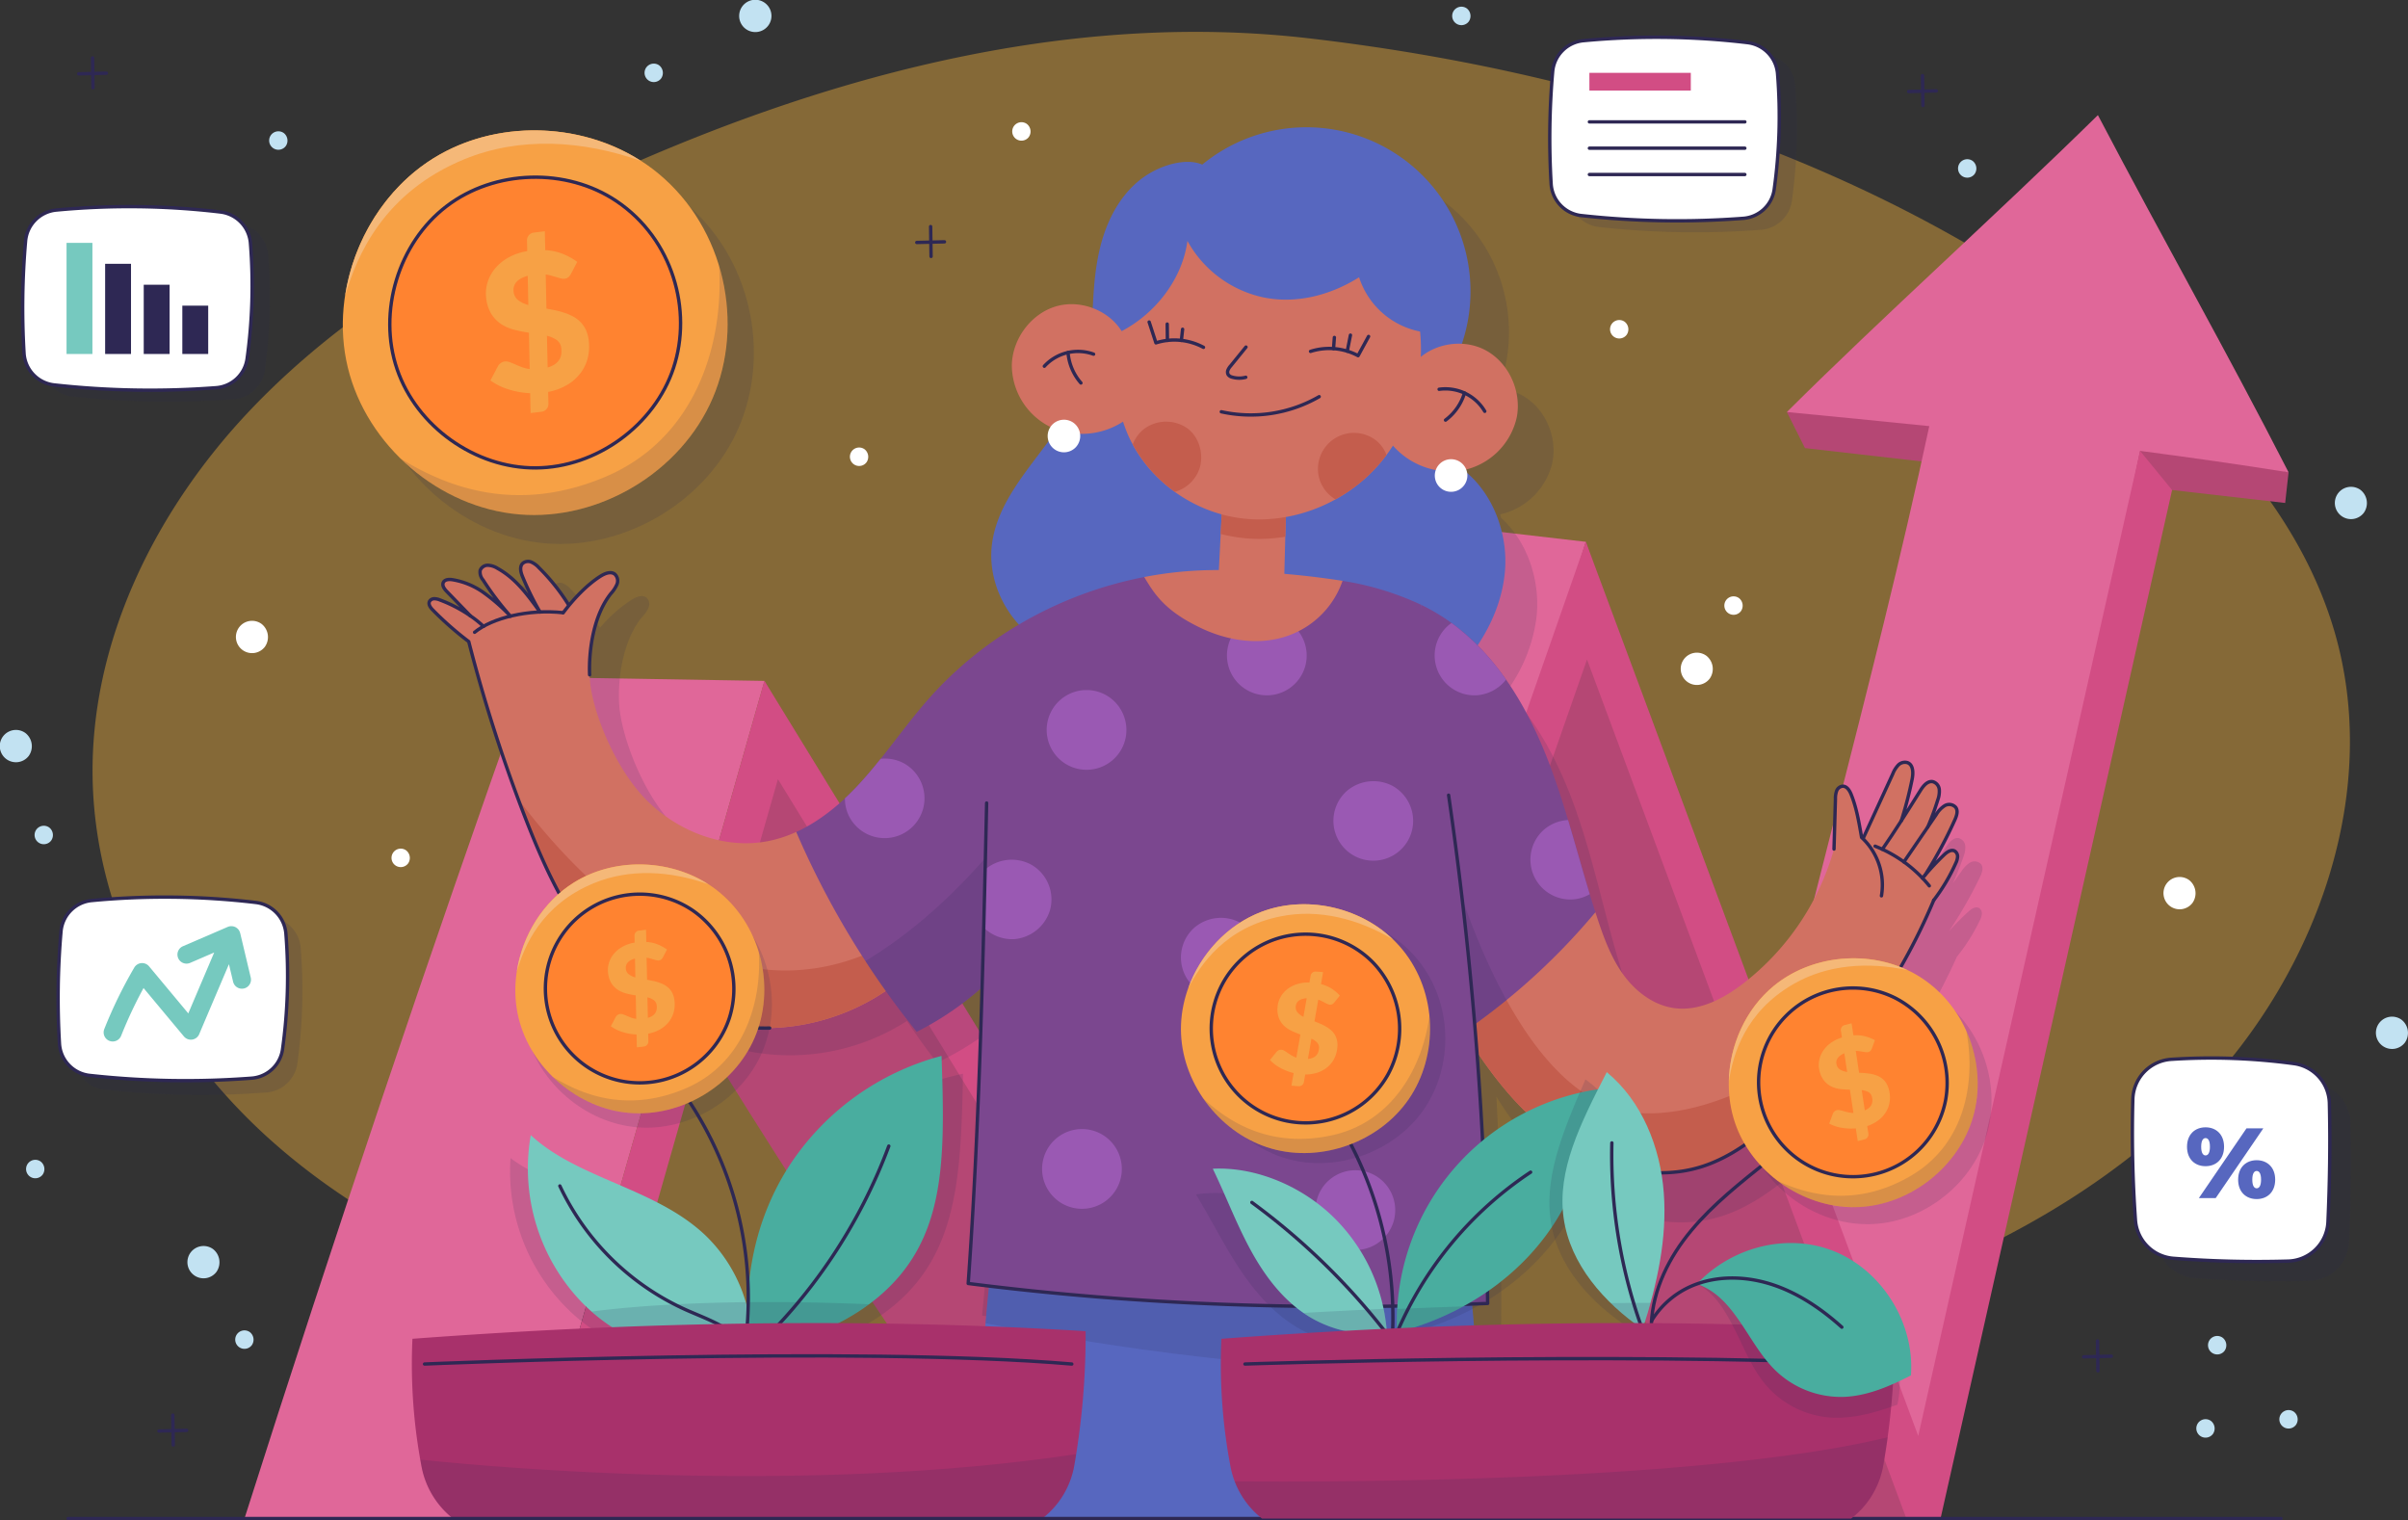 <svg xmlns="http://www.w3.org/2000/svg" width="715" height="451.373" viewBox="0 0 715 451.373">
  <rect x="0" y="0" width="715" height="451.373" fill="#333333" stroke="none"/>
  <g id="Grupo_1160589" data-name="Grupo 1160589" transform="translate(-810 -1229.86)">
    <g id="Grupo_1160587" data-name="Grupo 1160587" transform="translate(810 1229.86)">
      <path id="Trazado_1013102" data-name="Trazado 1013102" d="M437.629,55.5c-73.093-8.537-146.944,11.917-213.7,42.886-36.886,17.113-72.8,37.89-100.827,67.354s-47.6,68.625-46.913,109.281c.7,41.379,22.5,80.675,53.48,108.114s70.406,43.927,110.727,53.253,81.852,11.9,130.7,14.939a513.567,513.567,0,0,0,200.544-12.788c48.313-12.915,96.007-33.841,130.568-69.987s53.787-89.7,39.456-137.617c-10.521-35.167-37.221-63.23-66.219-85.737C608.557,93.281,524.306,65.62,437.629,55.5Z" transform="translate(-48.692 -44.089)" fill="#edae3b" opacity="0.44"/>
      <g id="OBJECTS" transform="translate(0 0)">
        <g id="Grupo_1160513" data-name="Grupo 1160513" transform="translate(72.588 34.179)">
          <path id="Trazado_1013103" data-name="Trazado 1013103" d="M543.232,158.435l5.375,10.71,142.583,16.29,1.011-9.1-73.239-19.208Z" transform="translate(-85.247 -70.277)" fill="#b54774"/>
          <path id="Trazado_1013104" data-name="Trazado 1013104" d="M409.874,484.781l89.431-290-79.937-9.254-80.477,230.89,52.555,68.365h18.428Z" transform="translate(-101.012 -68.087)" fill="#e06799"/>
          <path id="Trazado_1013105" data-name="Trazado 1013105" d="M693.19,182.556c-19.012-37.107-36.025-66.835-56.62-106.058C605.5,106.984,573.2,135.819,544.22,164.655c12.165,1.171,30.367,2.96,42.286,4.19C569.871,246.5,547.063,323.555,530.43,401.21L585.986,484.6l63.1-308.405C663.923,178.142,678.628,180.228,693.19,182.556Z" transform="translate(-86.235 -76.498)" fill="#e06799"/>
          <path id="Trazado_1013106" data-name="Trazado 1013106" d="M402.563,481.161,262.979,232.453,240.8,332.039Q287.4,408.4,339.587,481.161Z" transform="translate(-108.58 -64.466)" fill="#b54774"/>
          <path id="Trazado_1013107" data-name="Trazado 1013107" d="M585.976,484.118l-95.871-290L458.128,298.869q36.25,92.625,72.5,185.248h55.349Z" transform="translate(-91.813 -67.424)" fill="#b54774"/>
          <path id="Trazado_1013108" data-name="Trazado 1013108" d="M201.515,481.244,272.45,232.536l-70.278-1.159Q158.032,355.6,118.05,481.244Z" transform="translate(-118.05 -64.549)" fill="#e06799"/>
          <path id="Trazado_1013109" data-name="Trazado 1013109" d="M207.857,486.051,270.47,266.521,405.16,486.051h16.473L510.712,230.99l94.824,255.062h10.148l68.753-305.374-9.511-11.619L609.059,461.527,510.364,196.05,412.7,475.687,266.471,237.344,195.537,486.051Z" transform="translate(-112.072 -69.357)" fill="#d24d84"/>
        </g>
        <g id="Grupo_1160545" data-name="Grupo 1160545" transform="translate(101.786 37.848)">
          <g id="Grupo_1160542" data-name="Grupo 1160542" transform="translate(25.61)">
            <path id="Trazado_1013110" data-name="Trazado 1013110" d="M189,237.56a462.723,462.723,0,0,0,15.528,52.892c6.249,17.379,13.94,34.963,27.626,47.363a64.386,64.386,0,0,0,78,6.525q4.264,6.321,8.92,12.383a90.956,90.956,0,0,0,19.737-12.733c-1.6,29.5-3.535,58.853-6.334,87.819,2.055.314,4.115.609,6.172.908q-3.776,29.535-4.7,59.341H484.007q-.465-25.22-2.122-50.4c1.545-.019,3.088-.031,4.635-.057q.585-37.407-1.317-74.8a103.418,103.418,0,0,0,17.8,21.839c13.027,11.747,31.588,18.873,48.4,13.854,8.255-2.464,15.44-7.6,22.056-13.123a180.042,180.042,0,0,0,48.476-64.13,54.614,54.614,0,0,0,6.794-10.774,5.2,5.2,0,0,0,.609-1.9,1.906,1.906,0,0,0-.783-1.748c-1.016-.624-2.28.2-3.163,1a77.657,77.657,0,0,0-5.861,5.928,131.292,131.292,0,0,0,9.27-16.191c.564-1.175,1.1-2.629.365-3.708a2.618,2.618,0,0,0-3.284-.568,7.646,7.646,0,0,0-2.546,2.551l-2.623,3.636a77.326,77.326,0,0,0,3.158-7.916,7.363,7.363,0,0,0,.544-3.116,2.681,2.681,0,0,0-1.823-2.374c-1.563-.378-2.877,1.145-3.765,2.485-1.96,2.959-3.92,5.919-5.908,8.847a115.611,115.611,0,0,0,3.507-12.216c.415-1.812.49-4.244-1.227-4.956a2.76,2.76,0,0,0-2.81.679,8.15,8.15,0,0,0-1.666,2.536q-4.626,9.452-9.255,18.9l-.479-.279c-.753-5.219-1.4-9.186-2.79-12.875-.443-1.176-1.251-2.517-2.505-2.468a2.169,2.169,0,0,0-1.765,1.36,6.414,6.414,0,0,0-.41,2.3q-.4,7.466-.8,14.935a76.845,76.845,0,0,1-27.856,39.162c-6,4.395-13.26,8.015-20.61,6.885-6.019-.924-11.215-4.986-14.735-9.956s-5.574-10.813-7.359-16.636q-.378-1.234-.744-2.473c-4.646-15.727-7.87-31.892-13.6-47.258-4.46-11.966-10.681-23.632-19.388-32.833a47.242,47.242,0,0,0,8.645-21.529c1.282-10.843-2.558-22.543-10.5-29.757a4.543,4.543,0,0,0-.235-1,20.584,20.584,0,0,0,15.413-15.086c1.72-7.716-1.979-16.42-8.892-20.253a16.771,16.771,0,0,0-6.9-2.01,48.676,48.676,0,0,0-75.671-55.115c-4.767-2.252-13.164-.241-19.123,4.479s-9.705,11.785-11.744,19.109a91.216,91.216,0,0,0-2.7,18.2,17.348,17.348,0,0,0-10.663-.86c-7.665,1.928-13.475,9.391-13.794,17.289A20.58,20.58,0,0,0,363.286,178.2a5.056,5.056,0,0,0-.638,4.141c-7.21,9.313-15.472,18.189-17.5,29.56-1.567,8.778,1.462,18,7.279,24.71a111.38,111.38,0,0,0-27.2,21.217c-7.478,8.02-13.77,17.1-21.419,24.959-5.472,5.621-11.852,10.683-19.005,13.727a37.406,37.406,0,0,1-8.9,2.584c-12.638,1.967-25.765-3.473-34.743-12.582s-14.969-24.75-16.23-34.108a34.78,34.78,0,0,1-.284-4.083c-.112-7.406,1.648-17.72,6.936-23.988a9.652,9.652,0,0,0,1.848-2.668,2.721,2.721,0,0,0-.539-3.01c-1.169-.988-2.948-.315-4.263.467a42.16,42.16,0,0,0-9.6,8.461,60.572,60.572,0,0,0-8.659-11.462,6.767,6.767,0,0,0-2.16-1.677,2.482,2.482,0,0,0-2.592.29c-1.069.979-.644,2.728-.108,4.076a87.185,87.185,0,0,0,4.867,10.495c-3.658-5.329-6.985-10.173-12.344-13.3a5.72,5.72,0,0,0-2.768-.953,2.389,2.389,0,0,0-2.335,1.479,3.588,3.588,0,0,0,.793,2.849,85.383,85.383,0,0,0,7.855,10.942,53.949,53.949,0,0,0-7.315-6.822,22.185,22.185,0,0,0-9.761-4.454c-.947-.148-2.13-.1-2.584.743-.493.913.257,1.981.961,2.743l6.773,7.35-.012.016a41.217,41.217,0,0,0-8.85-4.9,4.549,4.549,0,0,0-1.661-.421,1.652,1.652,0,0,0-1.458.744c-.482.875.25,1.9.94,2.624A96.679,96.679,0,0,0,189,237.56Z" transform="translate(-168.271 -79.033)" fill="#2e2854" opacity="0.15"/>
            <g id="Grupo_1160541" data-name="Grupo 1160541">
              <g id="Grupo_1160525" data-name="Grupo 1160525" transform="translate(166.935)">
                <path id="Trazado_1013111" data-name="Trazado 1013111" d="M345.473,235.915c-13.757-3.847-23.419-18.811-21.262-32.933,2.949-19.321,23.918-31.943,27.271-51.2,0,0,2.714-12.148,2.4-13.865.278-7.6.563-15.261,2.418-22.633s5.42-14.53,11.261-19.4,14.182-7.089,19-4.957a48.717,48.717,0,0,1,72.871,62.427s-.628,23.815-.461,25.057c12.155,5.692,18.682,20.158,17.441,33.522s-9.112,25.43-19.159,34.33Z" transform="translate(-323.91 -79.904)" fill="#5767bf"/>
                <g id="Grupo_1160514" data-name="Grupo 1160514" transform="translate(67.206 110.653)">
                  <path id="Trazado_1013112" data-name="Trazado 1013112" d="M387.629,184.711q-.664,13.015-1.327,26.031s19.306-.178,19.65-.061q.372-14.024.743-28.05Z" transform="translate(-386.302 -182.631)" fill="#d17162"/>
                  <path id="Trazado_1013113" data-name="Trazado 1013113" d="M387.157,192.674a45.876,45.876,0,0,0,19.185.809q.144-5.427.288-10.852l-19.068,2.08Q387.36,188.692,387.157,192.674Z" transform="translate(-386.236 -182.631)" fill="#c45d4d"/>
                </g>
                <g id="Grupo_1160524" data-name="Grupo 1160524" transform="translate(6.103 33.682)">
                  <g id="Grupo_1160519" data-name="Grupo 1160519" transform="translate(30.586)">
                    <path id="Trazado_1013114" data-name="Trazado 1013114" d="M448.61,138.081c1.484,14.7-3.344,30.054-13.458,40.822s-25.461,16.575-40.1,14.568-28.064-12.02-33.59-25.722c-3.64-9.027-3.894-19.067-3.165-28.937,11.239-5.189,19.693-16.023,21.234-27.64A33.855,33.855,0,0,0,401.9,127.9c9.392,2.008,19.617-.29,28.6-5.928A23.889,23.889,0,0,0,448.61,138.081Z" transform="translate(-357.971 -111.173)" fill="#d17162"/>
                    <g id="Grupo_1160515" data-name="Grupo 1160515" transform="translate(5.329 53.665)">
                      <path id="Trazado_1013115" data-name="Trazado 1013115" d="M434.318,170.643a9.877,9.877,0,0,0-3.552-4.653A10.7,10.7,0,0,0,414.462,178a10.753,10.753,0,0,0,4.7,5.823,46.6,46.6,0,0,0,15.159-13.178Z" transform="translate(-358.978 -160.751)" fill="#c45d4d"/>
                      <path id="Trazado_1013116" data-name="Trazado 1013116" d="M375.418,181.831a10.856,10.856,0,0,0,7.3-6.847c1.38-4.207-.02-9.545-3.795-12.15a11.025,11.025,0,0,0-12.452.177,10.619,10.619,0,0,0-3.557,4.739A42.071,42.071,0,0,0,375.418,181.831Z" transform="translate(-362.918 -160.995)" fill="#c45d4d"/>
                    </g>
                    <g id="Grupo_1160518" data-name="Grupo 1160518" transform="translate(10.195 24.09)">
                      <g id="Grupo_1160516" data-name="Grupo 1160516">
                        <path id="Trazado_1013117" data-name="Trazado 1013117" d="M367.436,133.538c.7,2.144,1.4,4.286,2.014,6.181a18.221,18.221,0,0,1,14.115,1.33" transform="translate(-367.436 -133.538)" fill="none" stroke="#2e2854" stroke-linecap="round" stroke-linejoin="round" stroke-miterlimit="10" stroke-width="1"/>
                        <path id="Trazado_1013118" data-name="Trazado 1013118" d="M372.417,134.09c.027,1.627.042,3.243.058,4.86" transform="translate(-367.052 -133.495)" fill="none" stroke="#2e2854" stroke-linecap="round" stroke-linejoin="round" stroke-miterlimit="10" stroke-width="1"/>
                        <path id="Trazado_1013119" data-name="Trazado 1013119" d="M376.681,135.525c-.124,1.107-.249,2.216-.363,3.312" transform="translate(-366.751 -133.385)" fill="none" stroke="#2e2854" stroke-linecap="round" stroke-linejoin="round" stroke-miterlimit="10" stroke-width="1"/>
                      </g>
                      <g id="Grupo_1160517" data-name="Grupo 1160517" transform="translate(47.918 3.883)">
                        <path id="Trazado_1013120" data-name="Trazado 1013120" d="M429.156,137.509c-1.081,1.979-2.163,3.957-3.114,5.709a18.227,18.227,0,0,0-14.12-1.273" transform="translate(-411.922 -137.115)" fill="none" stroke="#2e2854" stroke-linecap="round" stroke-linejoin="round" stroke-miterlimit="10" stroke-width="1"/>
                        <path id="Trazado_1013121" data-name="Trazado 1013121" d="M422.992,137.143c-.324,1.594-.635,3.18-.947,4.766" transform="translate(-411.141 -137.143)" fill="none" stroke="#2e2854" stroke-linecap="round" stroke-linejoin="round" stroke-miterlimit="10" stroke-width="1"/>
                        <path id="Trazado_1013122" data-name="Trazado 1013122" d="M418.512,137.778c-.081,1.112-.16,2.224-.25,3.322" transform="translate(-411.433 -137.094)" fill="none" stroke="#2e2854" stroke-linecap="round" stroke-linejoin="round" stroke-miterlimit="10" stroke-width="1"/>
                      </g>
                      <path id="Trazado_1013123" data-name="Trazado 1013123" d="M394.518,140.435l-4.551,5.6a4.628,4.628,0,0,0-.786,1.2,1.573,1.573,0,0,0,.06,1.389,2.04,2.04,0,0,0,1.211.75,7.5,7.5,0,0,0,4,.032" transform="translate(-365.769 -133.006)" fill="none" stroke="#2e2854" stroke-linecap="round" stroke-linejoin="round" stroke-miterlimit="10" stroke-width="1"/>
                      <path id="Trazado_1013124" data-name="Trazado 1013124" d="M387.329,158.592a40.691,40.691,0,0,0,29.058-4.485" transform="translate(-365.901 -131.951)" fill="none" stroke="#2e2854" stroke-linecap="round" stroke-linejoin="round" stroke-miterlimit="10" stroke-width="1"/>
                    </g>
                  </g>
                  <g id="Grupo_1160521" data-name="Grupo 1160521" transform="translate(0 18.782)">
                    <path id="Trazado_1013125" data-name="Trazado 1013125" d="M362.948,137.979c-3.468-7.1-12.4-10.9-20.013-8.784s-13.236,9.726-13.357,17.63a20.591,20.591,0,0,0,12.327,18.656,22.5,22.5,0,0,0,22.359-3.184Z" transform="translate(-329.576 -128.61)" fill="#d17162"/>
                    <path id="Trazado_1013126" data-name="Trazado 1013126" d="M347.276,161.482a4.839,4.839,0,1,0,.383,7.29A4.868,4.868,0,0,0,347.276,161.482Z" transform="translate(-328.809 -126.148)" fill="#fff"/>
                    <g id="Grupo_1160520" data-name="Grupo 1160520" transform="translate(9.665 14.014)">
                      <path id="Trazado_1013127" data-name="Trazado 1013127" d="M338.549,146.028a13.569,13.569,0,0,1,14.615-3.578" transform="translate(-338.549 -141.62)" fill="none" stroke="#2e2854" stroke-linecap="round" stroke-linejoin="round" stroke-miterlimit="10" stroke-width="1"/>
                      <path id="Trazado_1013128" data-name="Trazado 1013128" d="M348.9,150.979a15.7,15.7,0,0,1-3.829-9.041" transform="translate(-338.046 -141.595)" fill="none" stroke="#2e2854" stroke-linecap="round" stroke-linejoin="round" stroke-miterlimit="10" stroke-width="1"/>
                    </g>
                  </g>
                  <g id="Grupo_1160523" data-name="Grupo 1160523" transform="translate(112.779 30.518)">
                    <path id="Trazado_1013129" data-name="Trazado 1013129" d="M440.624,145.8c4.87-6.226,14.4-8.086,21.4-4.429s10.923,12.267,9.4,20.023a20.6,20.6,0,0,1-15.939,15.684,22.5,22.5,0,0,1-21.208-7.766Z" transform="translate(-434.277 -139.505)" fill="#d17162"/>
                    <path id="Trazado_1013130" data-name="Trazado 1013130" d="M448.882,171.834a4.84,4.84,0,1,1-1.892,7.051A4.869,4.869,0,0,1,448.882,171.834Z" transform="translate(-433.358 -137.046)" fill="#fff"/>
                    <g id="Grupo_1160522" data-name="Grupo 1160522" transform="translate(14.103 13.388)">
                      <path id="Trazado_1013131" data-name="Trazado 1013131" d="M460.921,158.623a13.569,13.569,0,0,0-13.55-6.54" transform="translate(-447.37 -151.934)" fill="none" stroke="#2e2854" stroke-linecap="round" stroke-linejoin="round" stroke-miterlimit="10" stroke-width="1"/>
                      <path id="Trazado_1013132" data-name="Trazado 1013132" d="M449.136,161.144a15.7,15.7,0,0,0,5.626-8.045" transform="translate(-447.234 -151.844)" fill="none" stroke="#2e2854" stroke-linecap="round" stroke-linejoin="round" stroke-miterlimit="10" stroke-width="1"/>
                    </g>
                  </g>
                </g>
              </g>
              <g id="Grupo_1160526" data-name="Grupo 1160526" transform="translate(163.056 331.808)">
                <path id="Trazado_1013133" data-name="Trazado 1013133" d="M470.843,469.164q-1.252-40.7-5.643-81.218L324.132,394.4a618,618,0,0,0-3.793,74.763Z" transform="translate(-320.309 -387.946)" fill="#5767bf"/>
                <path id="Trazado_1013134" data-name="Trazado 1013134" d="M468.242,423q-1.31-17.552-3.2-35.055L323.975,394.4q-.937,8.376-1.633,16.776C349.2,416.432,421.7,429.11,468.242,423Z" transform="translate(-320.153 -387.946)" fill="#2e2854" opacity="0.15"/>
              </g>
              <g id="Grupo_1160540" data-name="Grupo 1160540" transform="translate(0 128.857)">
                <g id="Grupo_1160532" data-name="Grupo 1160532">
                  <g id="Grupo_1160530" data-name="Grupo 1160530">
                    <g id="Grupo_1160528" data-name="Grupo 1160528">
                      <path id="Trazado_1013135" data-name="Trazado 1013135" d="M312.944,320.295a64.493,64.493,0,0,1-86.574,2.164c-13.992-12.053-22.122-29.44-28.805-46.656a462.7,462.7,0,0,1-16.85-52.486,96.649,96.649,0,0,1-10.637-9.342c-.709-.708-1.465-1.713-1.006-2.6a1.648,1.648,0,0,1,1.439-.781,4.545,4.545,0,0,1,1.671.379,41.205,41.205,0,0,1,8.969,4.675l.011-.016q-3.477-3.589-6.955-7.178c-.723-.745-1.5-1.793-1.03-2.719.433-.855,1.615-.932,2.565-.808a22.179,22.179,0,0,1,9.87,4.207,53.882,53.882,0,0,1,7.484,6.635,85.4,85.4,0,0,1-8.127-10.741,3.589,3.589,0,0,1-.864-2.829,2.388,2.388,0,0,1,2.3-1.537,5.717,5.717,0,0,1,2.791.883c5.435,2.993,8.883,7.753,12.674,12.988a87.131,87.131,0,0,1-5.128-10.37c-.57-1.334-1.038-3.071.005-4.077a2.483,2.483,0,0,1,2.583-.354,6.758,6.758,0,0,1,2.2,1.622,60.527,60.527,0,0,1,10.238,13.427l4.843,18.4a34.8,34.8,0,0,0,.387,4.075c1.5,9.324,7.876,24.809,17.08,33.69s22.463,13.99,35.048,11.706a37.428,37.428,0,0,0,8.835-2.806Z" transform="translate(-168.932 -199.532)" fill="#d17162"/>
                      <path id="Trazado_1013136" data-name="Trazado 1013136" d="M304.295,307.438c-50.231,27.692-93.473-19.238-110.837-42.514q1.089,2.925,2.215,5.834c6.683,17.216,14.813,34.6,28.805,46.656a64.493,64.493,0,0,0,86.574-2.164Z" transform="translate(-167.04 -194.486)" fill="#c45d4d"/>
                      <g id="Grupo_1160527" data-name="Grupo 1160527">
                        <path id="Trazado_1013137" data-name="Trazado 1013137" d="M184.216,217.637a31.561,31.561,0,0,0-3.939-3.143" transform="translate(-168.057 -198.377)" fill="none" stroke="#2e2854" stroke-linecap="round" stroke-linejoin="round" stroke-miterlimit="10" stroke-width="1"/>
                        <path id="Trazado_1013138" data-name="Trazado 1013138" d="M270.074,338.069a65.171,65.171,0,0,1-43.7-15.61c-13.992-12.053-22.122-29.44-28.805-46.656a462.7,462.7,0,0,1-16.85-52.486,96.649,96.649,0,0,1-10.637-9.342c-.709-.708-1.465-1.713-1.006-2.6a1.648,1.648,0,0,1,1.439-.781,4.545,4.545,0,0,1,1.671.379,41.205,41.205,0,0,1,8.969,4.675l.011-.016q-3.477-3.589-6.955-7.178c-.723-.745-1.5-1.793-1.03-2.719.433-.855,1.615-.932,2.565-.808a22.179,22.179,0,0,1,9.87,4.207,53.882,53.882,0,0,1,7.484,6.635,85.4,85.4,0,0,1-8.127-10.741,3.589,3.589,0,0,1-.864-2.829,2.388,2.388,0,0,1,2.3-1.537,5.717,5.717,0,0,1,2.791.883c5.435,2.993,8.883,7.753,12.674,12.988a87.131,87.131,0,0,1-5.128-10.37c-.57-1.334-1.038-3.071.005-4.077a2.483,2.483,0,0,1,2.583-.354,6.758,6.758,0,0,1,2.2,1.622,60.527,60.527,0,0,1,10.238,13.427" transform="translate(-168.932 -199.532)" fill="none" stroke="#2e2854" stroke-linecap="round" stroke-linejoin="round" stroke-miterlimit="10" stroke-width="1"/>
                        <path id="Trazado_1013139" data-name="Trazado 1013139" d="M181.489,219.484c5.22-4.261,15.973-6.94,26.314-5.806" transform="translate(-167.963 -198.46)" fill="none" stroke="#2e2854" stroke-linecap="round" stroke-linejoin="round" stroke-miterlimit="10" stroke-width="1"/>
                      </g>
                    </g>
                    <g id="Grupo_1160529" data-name="Grupo 1160529" transform="translate(39.84 3.334)">
                      <path id="Trazado_1013140" data-name="Trazado 1013140" d="M205.918,214.51c2.913-3.893,6.972-8.264,11.088-10.851,1.3-.814,3.057-1.533,4.25-.574a2.723,2.723,0,0,1,.614,3,9.665,9.665,0,0,1-1.781,2.713c-5.129,6.4-6.63,16.753-6.333,24.154" transform="translate(-205.918 -202.626)" fill="#d17162"/>
                      <path id="Trazado_1013141" data-name="Trazado 1013141" d="M205.918,214.51c2.913-3.893,6.972-8.264,11.088-10.851,1.3-.814,3.057-1.533,4.25-.574a2.723,2.723,0,0,1,.614,3,9.665,9.665,0,0,1-1.781,2.713c-5.129,6.4-6.63,16.753-6.333,24.154" transform="translate(-205.918 -202.626)" fill="none" stroke="#2e2854" stroke-linecap="round" stroke-linejoin="round" stroke-miterlimit="10" stroke-width="1"/>
                    </g>
                  </g>
                  <g id="Grupo_1160531" data-name="Grupo 1160531" transform="translate(109.028 18.49)">
                    <path id="Trazado_1013142" data-name="Trazado 1013142" d="M336.665,216.7a111.428,111.428,0,0,0-27.072,22.143c-7.274,8.206-13.337,17.44-20.787,25.488-5.33,5.756-11.579,10.977-18.655,14.2a256.333,256.333,0,0,0,35.78,59.329,90.985,90.985,0,0,0,26.443-20.163Z" transform="translate(-270.151 -216.697)" fill="#7b478f"/>
                    <path id="Trazado_1013143" data-name="Trazado 1013143" d="M301.222,255.353a11.866,11.866,0,0,0-7.045-1.419c-2.059,2.573-4.167,5.106-6.407,7.526-1.34,1.448-2.738,2.86-4.192,4.216a11.471,11.471,0,0,0,.844,4.488,11.84,11.84,0,0,0,22.355-1.367A11.891,11.891,0,0,0,301.222,255.353Z" transform="translate(-269.115 -213.829)" fill="#9a59b3"/>
                    <path id="Trazado_1013144" data-name="Trazado 1013144" d="M289.207,312.56a244.558,244.558,0,0,0,15.254,21A90.986,90.986,0,0,0,330.9,313.4l1.745-41.067C324.632,282.9,309.473,300.374,289.207,312.56Z" transform="translate(-268.681 -212.405)" fill="#2e2854" opacity="0.15"/>
                  </g>
                </g>
                <g id="Grupo_1160538" data-name="Grupo 1160538" transform="translate(294.573 12.865)">
                  <g id="Grupo_1160536" data-name="Grupo 1160536" transform="translate(4.063 46.742)">
                    <g id="Grupo_1160534" data-name="Grupo 1160534">
                      <path id="Trazado_1013145" data-name="Trazado 1013145" d="M594.32,294.249a180.045,180.045,0,0,1-46.853,65.326c-6.475,5.685-13.529,11-21.72,13.672-16.677,5.439-35.41-1.219-48.728-12.636s-22.271-26.978-30.841-42.284l47.679-20.51q.4,1.23.806,2.454c1.93,5.776,4.131,11.565,7.774,16.446s8.939,8.81,14.98,9.583c7.377.945,14.544-2.857,20.431-7.4a76.845,76.845,0,0,0,26.865-39.848L572.9,275.6l12.061,6.621Z" transform="translate(-446.178 -253.27)" fill="#d17162"/>
                      <path id="Trazado_1013146" data-name="Trazado 1013146" d="M507.275,354.873c-20.875-1.1-36.052-23.972-45.822-45.707l-15.275,6.571c8.57,15.305,17.522,30.869,30.841,42.284s32.052,18.075,48.728,12.636c8.191-2.671,15.245-7.987,21.72-13.672a176.89,176.89,0,0,0,32.05-37.306C562.477,334.8,533.464,356.248,507.275,354.873Z" transform="translate(-446.178 -250.68)" fill="#c45d4d"/>
                      <path id="Trazado_1013147" data-name="Trazado 1013147" d="M585.327,295.848a54.622,54.622,0,0,0,6.521-10.941,5.205,5.205,0,0,0,.561-1.919,1.905,1.905,0,0,0-.826-1.728c-1.031-.6-2.275.256-3.137,1.078a77.777,77.777,0,0,0-5.711,6.073,131.158,131.158,0,0,0,8.861-16.419c.535-1.189,1.033-2.656.273-3.715a2.617,2.617,0,0,0-3.3-.485,7.642,7.642,0,0,0-2.482,2.614q-1.265,1.85-2.531,3.7a77.352,77.352,0,0,0,2.959-7.992,7.368,7.368,0,0,0,.465-3.129,2.682,2.682,0,0,0-1.882-2.328c-1.572-.338-2.847,1.217-3.7,2.579-1.885,3.007-3.771,6.015-5.685,8.992a115.8,115.8,0,0,0,3.2-12.3c.369-1.821.383-4.255-1.351-4.924a2.759,2.759,0,0,0-2.792.749,8.132,8.132,0,0,0-1.6,2.577q-5.217,11.373-10.437,22.745Z" transform="translate(-437.186 -254.869)" fill="#d17162"/>
                      <g id="Grupo_1160533" data-name="Grupo 1160533" transform="translate(30.841)">
                        <path id="Trazado_1013148" data-name="Trazado 1013148" d="M575.19,270.987c-1.844,2.867-3.714,5.707-5.638,8.491" transform="translate(-467.501 -253.626)" fill="none" stroke="#2e2854" stroke-linecap="round" stroke-linejoin="round" stroke-miterlimit="10" stroke-width="1"/>
                        <path id="Trazado_1013149" data-name="Trazado 1013149" d="M575.491,283.09q3.543-5.18,7.085-10.36" transform="translate(-467.042 -253.491)" fill="none" stroke="#2e2854" stroke-linecap="round" stroke-linejoin="round" stroke-miterlimit="10" stroke-width="1"/>
                        <path id="Trazado_1013150" data-name="Trazado 1013150" d="M580.626,286.887q.362-.441.73-.878" transform="translate(-466.646 -252.467)" fill="none" stroke="#2e2854" stroke-linecap="round" stroke-linejoin="round" stroke-miterlimit="10" stroke-width="1"/>
                        <path id="Trazado_1013151" data-name="Trazado 1013151" d="M567.553,278.013a39.366,39.366,0,0,1,16.088,11.774" transform="translate(-467.655 -253.083)" fill="none" stroke="#2e2854" stroke-linecap="round" stroke-linejoin="round" stroke-miterlimit="10" stroke-width="1"/>
                        <path id="Trazado_1013152" data-name="Trazado 1013152" d="M585.327,295.848a54.622,54.622,0,0,0,6.521-10.941,5.205,5.205,0,0,0,.561-1.919,1.905,1.905,0,0,0-.826-1.728c-1.031-.6-2.275.256-3.137,1.078a77.777,77.777,0,0,0-5.711,6.073,131.158,131.158,0,0,0,8.861-16.419c.535-1.189,1.033-2.656.273-3.715a2.617,2.617,0,0,0-3.3-.485,7.642,7.642,0,0,0-2.482,2.614q-1.265,1.85-2.531,3.7a77.352,77.352,0,0,0,2.959-7.992,7.368,7.368,0,0,0,.465-3.129,2.682,2.682,0,0,0-1.882-2.328c-1.572-.338-2.847,1.217-3.7,2.579-1.885,3.007-3.771,6.015-5.685,8.992a115.8,115.8,0,0,0,3.2-12.3c.369-1.821.383-4.255-1.351-4.924a2.759,2.759,0,0,0-2.792.749,8.132,8.132,0,0,0-1.6,2.577q-5.217,11.373-10.437,22.745" transform="translate(-468.027 -254.869)" fill="none" stroke="#2e2854" stroke-linecap="round" stroke-linejoin="round" stroke-miterlimit="10" stroke-width="1"/>
                        <path id="Trazado_1013153" data-name="Trazado 1013153" d="M592.111,292.913a180.043,180.043,0,0,1-46.853,65.326c-6.475,5.685-13.529,11-21.72,13.672-16.676,5.439-35.41-1.219-48.728-12.636" transform="translate(-474.81 -251.934)" fill="none" stroke="#2e2854" stroke-linecap="round" stroke-linejoin="round" stroke-miterlimit="10" stroke-width="1"/>
                      </g>
                    </g>
                    <g id="Grupo_1160535" data-name="Grupo 1160535" transform="translate(118.535 7.117)">
                      <path id="Trazado_1013154" data-name="Trazado 1013154" d="M556.223,280.142q.213-7.474.425-14.95a6.4,6.4,0,0,1,.352-2.307,2.169,2.169,0,0,1,1.731-1.4c1.254-.081,2.1,1.24,2.567,2.4,1.483,3.653,2.229,7.6,3.112,12.8a19.246,19.246,0,0,1,5.9,17.344" transform="translate(-556.223 -261.477)" fill="#d17162"/>
                      <path id="Trazado_1013155" data-name="Trazado 1013155" d="M556.223,280.142q.213-7.474.425-14.95a6.4,6.4,0,0,1,.352-2.307,2.169,2.169,0,0,1,1.731-1.4c1.254-.081,2.1,1.24,2.567,2.4,1.483,3.653,2.229,7.6,3.112,12.8a19.246,19.246,0,0,1,5.9,17.344" transform="translate(-556.223 -261.477)" fill="none" stroke="#2e2854" stroke-linecap="round" stroke-linejoin="round" stroke-miterlimit="10" stroke-width="1"/>
                    </g>
                  </g>
                  <g id="Grupo_1160537" data-name="Grupo 1160537">
                    <path id="Trazado_1013156" data-name="Trazado 1013156" d="M442.406,211.475a61.546,61.546,0,0,1,6.416,3.61c14.5,9.363,24.118,24.762,30.55,40.778,6.11,15.217,9.739,31.3,14.776,46.9a194.293,194.293,0,0,1-45.853,40.041Z" transform="translate(-442.406 -211.475)" fill="#7b478f"/>
                    <path id="Trazado_1013157" data-name="Trazado 1013157" d="M483.706,270.812a11.936,11.936,0,0,0-7.159,2.862,11.839,11.839,0,0,0,8.554,20.7,11.568,11.568,0,0,0,5.044-1.552C487.925,285.507,485.9,278.128,483.706,270.812Z" transform="translate(-440.077 -206.897)" fill="#9a59b3"/>
                    <path id="Trazado_1013158" data-name="Trazado 1013158" d="M445.18,273.373l2.9,64.705A193.445,193.445,0,0,0,467.556,324.1c-13.113-23.75-19.475-51.369-19.475-51.369S446.981,272.971,445.18,273.373Z" transform="translate(-442.192 -206.749)" fill="#2e2854" opacity="0.15"/>
                    <path id="Trazado_1013159" data-name="Trazado 1013159" d="M458.7,237.952a12.145,12.145,0,0,0,8.625-4.635,70.378,70.378,0,0,0-16.186-16.828,10.785,10.785,0,0,0-.991.766,11.839,11.839,0,0,0,8.553,20.7Z" transform="translate(-442.114 -211.088)" fill="#9a59b3"/>
                  </g>
                </g>
                <g id="Grupo_1160539" data-name="Grupo 1160539" transform="translate(160.089 2.553)">
                  <path id="Trazado_1013160" data-name="Trazado 1013160" d="M460.2,268.593l-8.162-56.528a86.405,86.405,0,0,0-23.331-7.111h0l-27.964,10.7-30.917-11.825h0a116.784,116.784,0,0,0-36.817,13.867l-9.978,53.234c-1.064,47.869-2.128,95.738-5.475,142.652,50.613,6.454,101.836,8.126,154.234,5.927A1127.539,1127.539,0,0,0,460.2,268.593Z" transform="translate(-317.555 -201.753)" fill="#7b478f"/>
                  <path id="Trazado_1013161" data-name="Trazado 1013161" d="M380.206,300.658a11.84,11.84,0,1,0,19.242,12.034,11.887,11.887,0,0,0-5.555-13.443A12.161,12.161,0,0,0,380.206,300.658Z" transform="translate(-313.027 -194.506)" fill="#9a59b3"/>
                  <path id="Trazado_1013162" data-name="Trazado 1013162" d="M330.837,305.333a12.163,12.163,0,0,0,10.69-8.664,11.89,11.89,0,0,0-5.556-13.444,12.163,12.163,0,0,0-13.687,1.41c-.011.009-.019.019-.03.029q-.2,8.622-.417,17.236A12.123,12.123,0,0,0,330.837,305.333Z" transform="translate(-317.225 -195.742)" fill="#9a59b3"/>
                  <path id="Trazado_1013163" data-name="Trazado 1013163" d="M422.237,262.985a11.839,11.839,0,1,0,19.242,12.033,11.89,11.89,0,0,0-5.555-13.443A12.16,12.16,0,0,0,422.237,262.985Z" transform="translate(-309.784 -197.412)" fill="#9a59b3"/>
                  <path id="Trazado_1013164" data-name="Trazado 1013164" d="M392.889,217.407a11.839,11.839,0,1,0,19.242,12.033A11.89,11.89,0,0,0,406.576,216,12.16,12.16,0,0,0,392.889,217.407Z" transform="translate(-312.048 -200.929)" fill="#9a59b3"/>
                  <path id="Trazado_1013165" data-name="Trazado 1013165" d="M355.619,357.533a11.84,11.84,0,1,0,5.556,13.443A11.888,11.888,0,0,0,355.619,357.533Z" transform="translate(-315.98 -190.009)" fill="#9a59b3"/>
                  <path id="Trazado_1013166" data-name="Trazado 1013166" d="M356.88,236.52a11.839,11.839,0,1,0,5.556,13.444A11.89,11.89,0,0,0,356.88,236.52Z" transform="translate(-315.882 -199.345)" fill="#9a59b3"/>
                  <path id="Trazado_1013167" data-name="Trazado 1013167" d="M436.537,382.329a11.889,11.889,0,0,0-5.556-13.443,11.84,11.84,0,1,0,5.556,13.443Z" transform="translate(-310.166 -189.133)" fill="#9a59b3"/>
                  <path id="Trazado_1013168" data-name="Trazado 1013168" d="M323.03,266.285c-1.064,47.869-2.128,95.738-5.475,142.652,50.613,6.454,101.836,8.126,154.234,5.927A1127.343,1127.343,0,0,0,460.2,263.954" transform="translate(-317.555 -197.114)" fill="none" stroke="#2e2854" stroke-linecap="round" stroke-linejoin="round" stroke-miterlimit="10" stroke-width="1"/>
                  <path id="Trazado_1013169" data-name="Trazado 1013169" d="M397.613,202.366a111.844,111.844,0,0,0-31.531,1.606c2.938,4.888,6.028,10.07,17.037,15.244,7.955,3.739,17.263,5.12,25.557,2.214A26.364,26.364,0,0,0,424.963,205.1,252.2,252.2,0,0,0,397.613,202.366Z" transform="translate(-313.811 -201.902)" fill="#d17162"/>
                </g>
              </g>
            </g>
          </g>
          <g id="Grupo_1160544" data-name="Grupo 1160544" transform="translate(0 0.85)">
            <path id="Trazado_1013170" data-name="Trazado 1013170" d="M246.075,101.468C227.689,86.261,199.434,84.39,179.2,97.04s-30.934,38.866-25.317,62.059S181,200.717,204.778,202.711s48.051-12.593,57.448-34.523S266.014,117.956,246.075,101.468Z" transform="translate(-144.598 -80.077)" fill="#2e2854" opacity="0.15"/>
            <path id="Trazado_1013171" data-name="Trazado 1013171" d="M238.835,93.486c-18.386-15.207-46.641-17.078-66.874-4.428s-30.934,38.866-25.317,62.059,27.113,41.618,50.894,43.612,48.051-12.593,57.448-34.523S258.774,109.975,238.835,93.486Z" transform="translate(-145.157 -80.692)" fill="#f7a145"/>
            <path id="Trazado_1013172" data-name="Trazado 1013172" d="M225.471,100.746c-14.916-10.065-36.236-9.43-50.527,1.5S154.47,133.6,160.282,150.624s23.194,29.394,41.187,29.3,35.251-12.632,40.894-29.713S242.159,112.007,225.471,100.746Z" transform="translate(-144.157 -79.696)" fill="#ff8330"/>
            <g id="Grupo_1160543" data-name="Grupo 1160543" transform="translate(42.483 29.976)">
              <path id="Trazado_1013173" data-name="Trazado 1013173" d="M202.574,131.484c.938.156,1.874.336,2.817.539a24.123,24.123,0,0,1,2.741.762,15.6,15.6,0,0,1,2.513,1.118,8.955,8.955,0,0,1,2.119,1.639,8.492,8.492,0,0,1,1.549,2.308,10.278,10.278,0,0,1,.832,3.141,14.067,14.067,0,0,1-.3,5.152,12.462,12.462,0,0,1-2.16,4.5,13.747,13.747,0,0,1-3.942,3.48,17.489,17.489,0,0,1-5.652,2.093l.078,3.546a2.308,2.308,0,0,1-2.072,2.34l-3.221.385-.129-5.891a24.785,24.785,0,0,1-6.43-1.139,18.593,18.593,0,0,1-5.373-2.641l2.24-4.253a2.8,2.8,0,0,1,.824-.915,2.5,2.5,0,0,1,1.189-.471,3.09,3.09,0,0,1,1.427.186c.5.18,1.047.4,1.643.665s1.248.53,1.962.8a11.065,11.065,0,0,0,2.376.591l-.223-10.779q-2.1-.323-4.216-.846a13.24,13.24,0,0,1-3.881-1.63,9.878,9.878,0,0,1-3.007-3,11.3,11.3,0,0,1-1.6-4.911,10.989,10.989,0,0,1,.387-4.459,11.782,11.782,0,0,1,2.186-4.131,13.96,13.96,0,0,1,3.95-3.3,17.046,17.046,0,0,1,5.674-1.951l-.066-3.174a2.3,2.3,0,0,1,2.072-2.34l3.221-.385.127,5.6a16.352,16.352,0,0,1,5.459,1.213,20.089,20.089,0,0,1,4.04,2.268L209.951,121a3.651,3.651,0,0,1-.852,1.149,2.085,2.085,0,0,1-1.134.464,3,3,0,0,1-1.028-.092c-.4-.094-.842-.214-1.316-.359s-.987-.293-1.533-.447a14.43,14.43,0,0,0-1.721-.382Zm-5.548-9.744a8.742,8.742,0,0,0-2.119.855,4.937,4.937,0,0,0-1.334,1.106,3.422,3.422,0,0,0-.661,1.3,3.894,3.894,0,0,0-.086,1.428A3.61,3.61,0,0,0,194.219,129a8.984,8.984,0,0,0,2.982,1.408Zm5.912,27.216q4.574-1.318,4.054-5.672a3.374,3.374,0,0,0-1.339-2.465,8.585,8.585,0,0,0-2.918-1.271Z" transform="translate(-184.597 -108.521)" fill="#f7a145"/>
            </g>
            <path id="Trazado_1013174" data-name="Trazado 1013174" d="M253.753,157.318a58.017,58.017,0,0,0,1.905-39.191c1.427,23.311-7.033,51.285-33.873,62.594-27.57,11.616-48.612,1.937-60.653-5.425,9.47,9.247,21.964,15.437,35.173,16.544C220.086,193.836,244.356,179.249,253.753,157.318Z" transform="translate(-143.924 -77.804)" fill="#2e2854" opacity="0.15"/>
            <path id="Trazado_1013175" data-name="Trazado 1013175" d="M171.912,89.057c-14.163,8.853-23.626,24.353-26.122,40.809,3.462-11.956,11.437-30.726,35.365-40.575,16.585-6.827,35.174-5.627,52.465.483C215.4,78.1,190.34,77.536,171.912,89.057Z" transform="translate(-145.108 -80.691)" fill="#f5b878"/>
            <path id="Trazado_1013176" data-name="Trazado 1013176" d="M225.471,100.746c-14.916-10.065-36.236-9.43-50.527,1.5S154.47,133.6,160.282,150.624s23.194,29.394,41.187,29.3,35.251-12.632,40.894-29.713S242.159,112.007,225.471,100.746Z" transform="translate(-144.157 -79.696)" fill="none" stroke="#2e2854" stroke-linecap="round" stroke-linejoin="round" stroke-miterlimit="10" stroke-width="1"/>
          </g>
        </g>
        <g id="Grupo_1160557" data-name="Grupo 1160557" transform="translate(6.734 11.069)">
          <g id="Grupo_1160547" data-name="Grupo 1160547" transform="translate(10.521 255.299)">
            <g id="Grupo_1160546" data-name="Grupo 1160546">
              <path id="Trazado_1013177" data-name="Trazado 1013177" d="M128.231,349.752a259.077,259.077,0,0,1-48.162-.828,10.088,10.088,0,0,1-8.9-9.466,227.44,227.44,0,0,1,.461-33.266,10.111,10.111,0,0,1,9.23-9.186,230.03,230.03,0,0,1,48.675.592,10.137,10.137,0,0,1,8.875,9.372,157.731,157.731,0,0,1-1.027,34.343A10.022,10.022,0,0,1,128.231,349.752Z" transform="translate(-66.364 -291.752)" fill="#2e2854" opacity="0.15"/>
              <path id="Trazado_1013178" data-name="Trazado 1013178" d="M124.144,345.807a259.072,259.072,0,0,1-48.162-.828,10.088,10.088,0,0,1-8.9-9.466,227.438,227.438,0,0,1,.461-33.266,10.111,10.111,0,0,1,9.23-9.186,230.03,230.03,0,0,1,48.675.592,10.137,10.137,0,0,1,8.875,9.372,157.73,157.73,0,0,1-1.027,34.343A10.023,10.023,0,0,1,124.144,345.807Z" transform="translate(-66.68 -292.056)" fill="#fff"/>
              <path id="Trazado_1013179" data-name="Trazado 1013179" d="M124.144,345.807a259.072,259.072,0,0,1-48.162-.828,10.088,10.088,0,0,1-8.9-9.466,227.438,227.438,0,0,1,.461-33.266,10.111,10.111,0,0,1,9.23-9.186,230.03,230.03,0,0,1,48.675.592,10.137,10.137,0,0,1,8.875,9.372,157.73,157.73,0,0,1-1.027,34.343A10.023,10.023,0,0,1,124.144,345.807Z" transform="translate(-66.68 -292.056)" fill="none" stroke="#2e2854" stroke-linecap="round" stroke-linejoin="round" stroke-miterlimit="10" stroke-width="1"/>
            </g>
            <path id="Trazado_1013180" data-name="Trazado 1013180" d="M122.909,315.313l-3.133-13.186c-.012-.048-.036-.092-.05-.14a2.7,2.7,0,0,0-.121-.339c-.03-.068-.067-.131-.1-.2a2.642,2.642,0,0,0-.178-.282c-.044-.06-.09-.118-.14-.174a2.714,2.714,0,0,0-.235-.238c-.056-.051-.112-.1-.173-.145a2.794,2.794,0,0,0-.281-.182c-.046-.027-.085-.062-.134-.086-.025-.013-.052-.017-.076-.028s-.053-.032-.083-.045c-.076-.032-.156-.047-.234-.072s-.143-.051-.217-.067a2.648,2.648,0,0,0-.387-.053c-.054,0-.108-.015-.162-.016a2.713,2.713,0,0,0-.53.042l-.025,0a2.714,2.714,0,0,0-.534.164.27.27,0,0,0-.027.009l-13.317,5.744a2.693,2.693,0,0,0,2.134,4.946l7.149-3.084q-1.687,3.97-3.388,7.966c-1.44,3.382-2.88,6.764-4.3,10.114-4.193-5.026-11.547-13.849-11.647-13.97a2.693,2.693,0,0,0-4.393.363,134.779,134.779,0,0,0-8.906,18.259,2.693,2.693,0,1,0,5.006,1.988,129.754,129.754,0,0,1,6.651-14.169c4,4.8,11.425,13.706,11.993,14.377a2.693,2.693,0,0,0,4.538-.69c1.97-4.661,3.993-9.412,6.016-14.165q1.407-3.307,2.81-6.6l1.237,5.206a2.692,2.692,0,1,0,5.238-1.247Z" transform="translate(-65.711 -291.438)" fill="#76c9bf"/>
          </g>
          <g id="Grupo_1160550" data-name="Grupo 1160550" transform="translate(453.435)">
            <g id="Grupo_1160548" data-name="Grupo 1160548">
              <path id="Trazado_1013181" data-name="Trazado 1013181" d="M540.214,111.958a259.079,259.079,0,0,1-48.162-.828,10.088,10.088,0,0,1-8.9-9.466,227.6,227.6,0,0,1,.46-33.266,10.113,10.113,0,0,1,9.231-9.186,230.034,230.034,0,0,1,48.675.592,10.134,10.134,0,0,1,8.873,9.372,157.667,157.667,0,0,1-1.026,34.343A10.021,10.021,0,0,1,540.214,111.958Z" transform="translate(-477.494 -54.799)" fill="#2e2854" opacity="0.15"/>
              <path id="Trazado_1013182" data-name="Trazado 1013182" d="M535.335,108.794a259.079,259.079,0,0,1-48.162-.828,10.088,10.088,0,0,1-8.9-9.466,227.6,227.6,0,0,1,.46-33.266,10.113,10.113,0,0,1,9.231-9.186,230.033,230.033,0,0,1,48.675.592,10.134,10.134,0,0,1,8.873,9.372,157.663,157.663,0,0,1-1.026,34.343A10.023,10.023,0,0,1,535.335,108.794Z" transform="translate(-477.871 -55.043)" fill="#fff"/>
              <path id="Trazado_1013183" data-name="Trazado 1013183" d="M535.335,108.794a259.079,259.079,0,0,1-48.162-.828,10.088,10.088,0,0,1-8.9-9.466,227.6,227.6,0,0,1,.46-33.266,10.113,10.113,0,0,1,9.231-9.186,230.033,230.033,0,0,1,48.675.592,10.134,10.134,0,0,1,8.873,9.372,157.663,157.663,0,0,1-1.026,34.343A10.023,10.023,0,0,1,535.335,108.794Z" transform="translate(-477.871 -55.043)" fill="none" stroke="#2e2854" stroke-linecap="round" stroke-linejoin="round" stroke-miterlimit="10" stroke-width="1"/>
            </g>
            <rect id="Rectángulo_409794" data-name="Rectángulo 409794" width="30.113" height="5.255" transform="translate(11.763 10.559)" fill="#d24d84"/>
            <g id="Grupo_1160549" data-name="Grupo 1160549" transform="translate(11.763 25.117)">
              <line id="Línea_925" data-name="Línea 925" x2="46.163" fill="none" stroke="#2e2854" stroke-linecap="round" stroke-linejoin="round" stroke-miterlimit="10" stroke-width="1"/>
              <line id="Línea_926" data-name="Línea 926" x2="46.163" transform="translate(0 7.814)" fill="none" stroke="#2e2854" stroke-linecap="round" stroke-linejoin="round" stroke-miterlimit="10" stroke-width="1"/>
              <line id="Línea_927" data-name="Línea 927" x2="46.163" transform="translate(0 15.627)" fill="none" stroke="#2e2854" stroke-linecap="round" stroke-linejoin="round" stroke-miterlimit="10" stroke-width="1"/>
            </g>
          </g>
          <g id="Grupo_1160553" data-name="Grupo 1160553" transform="translate(0 50.29)">
            <g id="Grupo_1160551" data-name="Grupo 1160551">
              <path id="Trazado_1013184" data-name="Trazado 1013184" d="M119.256,158.647a259.079,259.079,0,0,1-48.162-.828,10.088,10.088,0,0,1-8.9-9.466,227.6,227.6,0,0,1,.46-33.266,10.113,10.113,0,0,1,9.231-9.186,230.034,230.034,0,0,1,48.675.592,10.134,10.134,0,0,1,8.874,9.372,157.665,157.665,0,0,1-1.025,34.343A10.023,10.023,0,0,1,119.256,158.647Z" transform="translate(-56.536 -101.487)" fill="#2e2854" opacity="0.15"/>
              <path id="Trazado_1013185" data-name="Trazado 1013185" d="M114.377,155.482a259.077,259.077,0,0,1-48.162-.828,10.088,10.088,0,0,1-8.9-9.466,227.594,227.594,0,0,1,.46-33.266A10.113,10.113,0,0,1,67,102.736a230.034,230.034,0,0,1,48.675.592,10.134,10.134,0,0,1,8.874,9.372,157.666,157.666,0,0,1-1.025,34.343A10.023,10.023,0,0,1,114.377,155.482Z" transform="translate(-56.912 -101.731)" fill="#fff"/>
              <path id="Trazado_1013186" data-name="Trazado 1013186" d="M114.377,155.482a259.077,259.077,0,0,1-48.162-.828,10.088,10.088,0,0,1-8.9-9.466,227.594,227.594,0,0,1,.46-33.266A10.113,10.113,0,0,1,67,102.736a230.034,230.034,0,0,1,48.675.592,10.134,10.134,0,0,1,8.874,9.372,157.666,157.666,0,0,1-1.025,34.343A10.023,10.023,0,0,1,114.377,155.482Z" transform="translate(-56.912 -101.731)" fill="none" stroke="#2e2854" stroke-linecap="round" stroke-linejoin="round" stroke-miterlimit="10" stroke-width="1"/>
            </g>
            <g id="Grupo_1160552" data-name="Grupo 1160552" transform="translate(13.024 10.753)">
              <rect id="Rectángulo_409795" data-name="Rectángulo 409795" width="7.683" height="32.991" fill="#76c9bf"/>
              <rect id="Rectángulo_409796" data-name="Rectángulo 409796" width="7.683" height="26.777" transform="translate(11.46 6.214)" fill="#2e2854"/>
              <rect id="Rectángulo_409797" data-name="Rectángulo 409797" width="7.683" height="20.563" transform="translate(22.92 12.428)" fill="#2e2854"/>
              <rect id="Rectángulo_409798" data-name="Rectángulo 409798" width="7.683" height="14.349" transform="translate(34.38 18.642)" fill="#2e2854"/>
            </g>
          </g>
          <g id="Grupo_1160556" data-name="Grupo 1160556" transform="translate(626.433 303.08)">
            <g id="Grupo_1160554" data-name="Grupo 1160554">
              <path id="Trazado_1013187" data-name="Trazado 1013187" d="M690.542,402.17a321.217,321.217,0,0,1-34.049-.832,12.246,12.246,0,0,1-11.268-11.357c-.866-12.162-1.089-24.088-.773-35.949a12.2,12.2,0,0,1,11.53-11.776,182.636,182.636,0,0,1,36.385,1.294,12.154,12.154,0,0,1,10.441,11.739c.284,11.856.092,23.68-.425,35.285A12.186,12.186,0,0,1,690.542,402.17Z" transform="translate(-638.027 -335.993)" fill="#2e2854" opacity="0.15"/>
              <path id="Trazado_1013188" data-name="Trazado 1013188" d="M684.7,396.7a321.226,321.226,0,0,1-34.049-.832,12.247,12.247,0,0,1-11.268-11.357c-.866-12.162-1.089-24.088-.773-35.949a12.2,12.2,0,0,1,11.53-11.776,182.631,182.631,0,0,1,36.385,1.294,12.154,12.154,0,0,1,10.441,11.739c.284,11.856.091,23.68-.425,35.285A12.185,12.185,0,0,1,684.7,396.7Z" transform="translate(-638.478 -336.415)" fill="#fff"/>
              <path id="Trazado_1013189" data-name="Trazado 1013189" d="M684.7,396.7a321.226,321.226,0,0,1-34.049-.832,12.247,12.247,0,0,1-11.268-11.357c-.866-12.162-1.089-24.088-.773-35.949a12.2,12.2,0,0,1,11.53-11.776,182.631,182.631,0,0,1,36.385,1.294,12.154,12.154,0,0,1,10.441,11.739c.284,11.856.091,23.68-.425,35.285A12.185,12.185,0,0,1,684.7,396.7Z" transform="translate(-638.478 -336.415)" fill="none" stroke="#2e2854" stroke-linecap="round" stroke-linejoin="round" stroke-miterlimit="10" stroke-width="1"/>
            </g>
            <g id="Grupo_1160555" data-name="Grupo 1160555" transform="translate(16.217 20.567)">
              <path id="Trazado_1013190" data-name="Trazado 1013190" d="M653.533,361.279c0-3.67,2.367-5.77,5.5-5.77s5.5,2.1,5.5,5.77c0,3.7-2.367,5.769-5.5,5.769S653.533,364.977,653.533,361.279Zm17.666-5.474h5l-14.145,20.712h-5Zm-10.861,5.474c0-1.983-.652-2.574-1.3-2.574s-1.3.591-1.3,2.574.652,2.573,1.3,2.573S660.339,363.261,660.339,361.279Zm8.375,9.764c0-3.669,2.367-5.769,5.5-5.769s5.5,2.1,5.5,5.769c0,3.7-2.367,5.77-5.5,5.77S668.713,374.743,668.713,371.044Zm6.806,0c0-1.982-.652-2.574-1.3-2.574s-1.3.592-1.3,2.574.652,2.574,1.3,2.574S675.519,373.026,675.519,371.044Z" transform="translate(-653.533 -355.509)" fill="#5767bf"/>
            </g>
          </g>
        </g>
        <g id="Grupo_1160580" data-name="Grupo 1160580" transform="translate(20.231 256.657)">
          <g id="Grupo_1160565" data-name="Grupo 1160565" transform="translate(102.077)">
            <g id="Grupo_1160563" data-name="Grupo 1160563" transform="translate(29.128)">
              <g id="Grupo_1160558" data-name="Grupo 1160558" transform="translate(0 80.372)">
                <path id="Trazado_1013191" data-name="Trazado 1013191" d="M263.363,420.9a45.05,45.05,0,0,0-17.446-32.87C229.748,375.725,206.683,375.479,191.41,364a57.33,57.33,0,0,0,20.256,47.78A53.072,53.072,0,0,0,263.363,420.9Z" transform="translate(-191.251 -357.167)" fill="#2e2854" opacity="0.15"/>
                <path id="Trazado_1013192" data-name="Trazado 1013192" d="M262.642,421.779a45.051,45.051,0,0,0-13.911-34.515c-14.794-13.931-37.706-16.589-51.694-29.608a57.333,57.333,0,0,0,15.147,49.637A53.071,53.071,0,0,0,262.642,421.779Z" transform="translate(-190.873 -357.656)" fill="#76c9bf"/>
                <path id="Trazado_1013193" data-name="Trazado 1013193" d="M204.992,371.673a75.717,75.717,0,0,0,37.551,36.83c6.753,2.993,14.531,5.462,18.229,11.856" transform="translate(-190.191 -356.575)" fill="none" stroke="#2e2854" stroke-linecap="round" stroke-linejoin="round" stroke-miterlimit="10" stroke-width="1"/>
                <path id="Trazado_1013194" data-name="Trazado 1013194" d="M261.283,418.226a44.014,44.014,0,0,0-1.76-14.516c-24.068.281-39.179,1.9-45.772,2.791A53.019,53.019,0,0,0,261.283,418.226Z" transform="translate(-189.515 -354.103)" fill="#2e2854" opacity="0.15"/>
              </g>
              <g id="Grupo_1160559" data-name="Grupo 1160559" transform="translate(70.581 56.857)">
                <path id="Trazado_1013195" data-name="Trazado 1013195" d="M320.536,340.746a77.584,77.584,0,0,0-46.645,29.789c-11.175,15.209-16.447,34.644-14.683,54.819,18.909-2.3,38.468-9.558,49.483-25.1C319.254,385.357,320.059,365.885,320.536,340.746Z" transform="translate(-256.615 -335.445)" fill="#2e2854" opacity="0.15"/>
                <path id="Trazado_1013196" data-name="Trazado 1013196" d="M314.328,335.825a77.588,77.588,0,0,0-44.973,32.257c-10.341,15.789-14.558,35.48-11.709,55.53,18.758-3.319,37.9-11.615,48.06-27.726C315.449,380.441,315.206,360.953,314.328,335.825Z" transform="translate(-256.777 -335.825)" fill="#49ad9f"/>
                <path id="Trazado_1013197" data-name="Trazado 1013197" d="M298.633,360.683a159.72,159.72,0,0,1-41.364,61.611" transform="translate(-256.739 -333.907)" fill="none" stroke="#2e2854" stroke-linecap="round" stroke-linejoin="round" stroke-miterlimit="10" stroke-width="1"/>
                <path id="Trazado_1013198" data-name="Trazado 1013198" d="M292.778,404.321c-13.617-.562-25.6-.721-35.962-.627a86.559,86.559,0,0,0,.829,14.684C270.108,416.174,282.723,411.752,292.778,404.321Z" transform="translate(-256.777 -330.591)" fill="#2e2854" opacity="0.15"/>
              </g>
              <g id="Grupo_1160562" data-name="Grupo 1160562" transform="translate(1.579)">
                <path id="Trazado_1013199" data-name="Trazado 1013199" d="M231.821,336.914a105.931,105.931,0,0,1,25.519,88.679" transform="translate(-189.7 -278.884)" fill="none" stroke="#2e2854" stroke-linecap="round" stroke-linejoin="round" stroke-miterlimit="10" stroke-width="1"/>
                <g id="Grupo_1160561" data-name="Grupo 1160561">
                  <path id="Trazado_1013200" data-name="Trazado 1013200" d="M255.425,295.272c-11.9-9.84-30.178-11.05-43.27-2.865s-20.016,25.147-16.381,40.155,17.544,26.928,32.931,28.218,31.09-8.148,37.17-22.338S268.326,305.94,255.425,295.272Z" transform="translate(-192.555 -282.736)" fill="#2e2854" opacity="0.15"/>
                  <path id="Trazado_1013201" data-name="Trazado 1013201" d="M253.33,291.319c-11.9-9.84-30.179-11.05-43.27-2.865s-20.016,25.147-16.381,40.154,17.544,26.928,32.931,28.218,31.09-8.148,37.17-22.338S266.231,301.988,253.33,291.319Z" transform="translate(-192.717 -283.041)" fill="#f7a145"/>
                  <path id="Trazado_1013202" data-name="Trazado 1013202" d="M244.683,296.016a28.013,28.013,0,1,0,10.93,32.009A28.386,28.386,0,0,0,244.683,296.016Z" transform="translate(-192.07 -282.396)" fill="#ff8330"/>
                  <g id="Grupo_1160560" data-name="Grupo 1160560" transform="translate(27.488 19.394)">
                    <path id="Trazado_1013203" data-name="Trazado 1013203" d="M229.868,315.905q.91.152,1.823.348a15.586,15.586,0,0,1,1.774.493,10.1,10.1,0,0,1,1.626.724,5.783,5.783,0,0,1,1.37,1.061,5.489,5.489,0,0,1,1,1.494,6.686,6.686,0,0,1,.539,2.033,9.125,9.125,0,0,1-.194,3.334,8.076,8.076,0,0,1-1.4,2.913,8.891,8.891,0,0,1-2.551,2.251,11.311,11.311,0,0,1-3.657,1.354l.051,2.294a1.493,1.493,0,0,1-1.341,1.513l-2.083.249-.084-3.812a16.034,16.034,0,0,1-4.16-.737,11.978,11.978,0,0,1-3.476-1.709l1.45-2.751a1.82,1.82,0,0,1,.533-.592,1.619,1.619,0,0,1,.769-.3,2,2,0,0,1,.923.121c.325.116.678.261,1.062.43s.808.342,1.269.516a7.182,7.182,0,0,0,1.537.382l-.144-6.975q-1.36-.208-2.728-.547a8.564,8.564,0,0,1-2.511-1.055,6.406,6.406,0,0,1-1.946-1.938,7.31,7.31,0,0,1-1.037-3.178,7.114,7.114,0,0,1,.25-2.886,7.591,7.591,0,0,1,1.414-2.672,9.008,9.008,0,0,1,2.556-2.133,11.031,11.031,0,0,1,3.671-1.262l-.043-2.054a1.491,1.491,0,0,1,1.341-1.514l2.083-.249.082,3.625a10.606,10.606,0,0,1,3.532.784,12.98,12.98,0,0,1,2.614,1.468l-1.147,2.2a2.351,2.351,0,0,1-.552.743,1.36,1.36,0,0,1-.735.3,1.941,1.941,0,0,1-.666-.059c-.261-.06-.545-.139-.852-.232s-.639-.19-.992-.29a9.505,9.505,0,0,0-1.114-.248Zm-3.59-6.306a5.665,5.665,0,0,0-1.371.553,3.215,3.215,0,0,0-.863.715,2.222,2.222,0,0,0-.429.839,2.531,2.531,0,0,0-.056.924,2.336,2.336,0,0,0,.9,1.664,5.813,5.813,0,0,0,1.929.911Zm3.825,17.609q2.96-.853,2.623-3.67a2.179,2.179,0,0,0-.866-1.594,5.566,5.566,0,0,0-1.888-.822Z" transform="translate(-218.236 -301.046)" fill="#f7a145"/>
                  </g>
                  <path id="Trazado_1013204" data-name="Trazado 1013204" d="M262.982,332.62a37.534,37.534,0,0,0,1.232-25.358c.923,15.082-4.55,33.184-21.917,40.5-17.839,7.516-31.454,1.254-39.245-3.509a37.469,37.469,0,0,0,22.758,10.7C241.2,356.248,256.9,346.81,262.982,332.62Z" transform="translate(-191.919 -281.172)" fill="#2e2854" opacity="0.15"/>
                  <path id="Trazado_1013205" data-name="Trazado 1013205" d="M210.029,288.453c-9.164,5.728-15.287,15.758-16.9,26.405,2.239-7.736,7.4-19.881,22.882-26.253,10.731-4.417,22.759-3.641,33.946.312C238.167,281.362,221.953,281,210.029,288.453Z" transform="translate(-192.685 -283.04)" fill="#f5b878"/>
                  <path id="Trazado_1013206" data-name="Trazado 1013206" d="M244.683,296.016a28.013,28.013,0,1,0,10.93,32.009A28.386,28.386,0,0,0,244.683,296.016Z" transform="translate(-192.07 -282.396)" fill="none" stroke="#2e2854" stroke-linecap="round" stroke-linejoin="round" stroke-miterlimit="10" stroke-width="1"/>
                </g>
              </g>
            </g>
            <g id="Grupo_1160564" data-name="Grupo 1160564" transform="translate(0 136.183)">
              <path id="Trazado_1013207" data-name="Trazado 1013207" d="M176.417,467.5H351.363a25.38,25.38,0,0,0,9.461-15.414,224.961,224.961,0,0,0,3.43-40.211c-65.516-4.032-131.911-2.817-199.887,2.258a162.441,162.441,0,0,0,2.728,38.09A25.72,25.72,0,0,0,176.417,467.5Z" transform="translate(-164.209 -409.47)" fill="#a8316b"/>
              <path id="Trazado_1013208" data-name="Trazado 1013208" d="M167.692,420.932s128.264-5.469,192.183,0" transform="translate(-163.94 -408.773)" fill="none" stroke="#2e2854" stroke-linecap="round" stroke-linejoin="round" stroke-miterlimit="10" stroke-width="1"/>
              <path id="Trazado_1013209" data-name="Trazado 1013209" d="M166.521,447.225c.132.738.251,1.476.4,2.215a25.723,25.723,0,0,0,9.323,15.277H351.184a25.38,25.38,0,0,0,9.461-15.414c.233-1.24.434-2.474.639-3.71C279.566,457.882,187.224,449.4,166.521,447.225Z" transform="translate(-164.03 -406.683)" fill="#2e2854" opacity="0.15"/>
            </g>
          </g>
          <line id="Línea_928" data-name="Línea 928" x2="657.062" transform="translate(0 194.217)" fill="none" stroke="#2e2854" stroke-linecap="round" stroke-linejoin="round" stroke-miterlimit="10" stroke-width="1"/>
          <g id="Grupo_1160579" data-name="Grupo 1160579" transform="translate(330.417 11.818)">
            <g id="Grupo_1160571" data-name="Grupo 1160571">
              <g id="Grupo_1160566" data-name="Grupo 1160566" transform="translate(64.017 54.57)">
                <path id="Trazado_1013210" data-name="Trazado 1013210" d="M435.868,418a70,70,0,0,1,65.883-69.726c-5.342,8.074-7.139,17.915-10.833,26.863C482.077,396.566,461.359,412.623,435.868,418Z" transform="translate(-435.607 -344.396)" fill="#2e2854" opacity="0.15"/>
                <path id="Trazado_1013211" data-name="Trazado 1013211" d="M435.765,417.249A70,70,0,0,1,498.5,344.674c-4.979,8.3-6.339,18.214-9.633,27.317C480.98,393.784,460.993,410.744,435.765,417.249Z" transform="translate(-435.62 -344.674)" fill="#49ad9f"/>
                <path id="Trazado_1013212" data-name="Trazado 1013212" d="M475.442,367.873a108.22,108.22,0,0,0-39.816,47.975" transform="translate(-435.626 -342.884)" fill="none" stroke="#2e2854" stroke-linecap="round" stroke-linejoin="round" stroke-miterlimit="10" stroke-width="1"/>
                <path id="Trazado_1013213" data-name="Trazado 1013213" d="M435.848,405.63a68.146,68.146,0,0,0-.083,6.975,85.8,85.8,0,0,0,19.676-7.732C448.453,405.11,441.881,405.369,435.848,405.63Z" transform="translate(-435.619 -340.03)" fill="#2e2854" opacity="0.15"/>
              </g>
              <g id="Grupo_1160567" data-name="Grupo 1160567" transform="translate(4.467 78.493)">
                <path id="Trazado_1013214" data-name="Trazado 1013214" d="M436.439,417.023a53.151,53.151,0,0,0-20.161-33.033c-10.552-7.95-24.178-11.7-35.937-9.948,4.566,7.474,8.433,15.372,13.325,22.636s10.97,13.994,18.768,17.979S429.973,419.524,436.439,417.023Z" transform="translate(-380.341 -366.364)" fill="#2e2854" opacity="0.15"/>
                <path id="Trazado_1013215" data-name="Trazado 1013215" d="M436.638,415.155a53.152,53.152,0,0,0-16.858-34.834c-9.73-8.937-22.927-14-34.8-13.389,3.819,7.883,6.9,16.118,11.064,23.823s9.56,14.993,16.934,19.716S429.96,417.017,436.638,415.155Z" transform="translate(-379.983 -366.884)" fill="#76c9bf"/>
                <path id="Trazado_1013216" data-name="Trazado 1013216" d="M395.753,376.216a201.5,201.5,0,0,1,40.9,40.055" transform="translate(-379.152 -366.164)" fill="none" stroke="#2e2854" stroke-linecap="round" stroke-linejoin="round" stroke-miterlimit="10" stroke-width="1"/>
                <path id="Trazado_1013217" data-name="Trazado 1013217" d="M411.046,407.489c7.374,4.723,16.983,6.545,23.662,4.683a51.372,51.372,0,0,0-.941-6.62c-9.571.427-17.667.855-23.761,1.2C410.355,407,410.687,407.259,411.046,407.489Z" transform="translate(-378.052 -363.9)" fill="#2e2854" opacity="0.15"/>
              </g>
              <g id="Grupo_1160570" data-name="Grupo 1160570">
                <path id="Trazado_1013218" data-name="Trazado 1013218" d="M414.245,346.087a111.744,111.744,0,0,1,21.277,78.823" transform="translate(-373.258 -289.995)" fill="none" stroke="#2e2854" stroke-linecap="round" stroke-linejoin="round" stroke-miterlimit="10" stroke-width="1"/>
                <g id="Grupo_1160569" data-name="Grupo 1160569">
                  <path id="Trazado_1013219" data-name="Trazado 1013219" d="M446.145,310.213c-9.779-11.946-27.487-16.653-41.91-11.141s-24.482,20.825-23.8,36.25,12.032,29.8,26.884,34.029,32.078-2.011,40.776-14.764S456.752,323.166,446.145,310.213Z" transform="translate(-375.87 -293.799)" fill="#2e2854" opacity="0.15"/>
                  <path id="Trazado_1013220" data-name="Trazado 1013220" d="M441.94,307.445c-9.779-11.946-27.487-16.653-41.91-11.141s-24.481,20.825-23.8,36.25,12.032,29.8,26.882,34.029,32.078-2.011,40.776-14.764S452.547,320.4,441.94,307.445Z" transform="translate(-376.194 -294.012)" fill="#f7a145"/>
                  <path id="Trazado_1013221" data-name="Trazado 1013221" d="M432.414,310.5a28.013,28.013,0,1,0,4.565,33.514A28.39,28.39,0,0,0,432.414,310.5Z" transform="translate(-375.547 -293.365)" fill="#ff8330"/>
                  <g id="Grupo_1160568" data-name="Grupo 1160568" transform="translate(26.439 19.984)">
                    <path id="Trazado_1013222" data-name="Trazado 1013222" d="M413.956,327.366c.576.216,1.148.447,1.721.693a15.543,15.543,0,0,1,1.646.825,10.027,10.027,0,0,1,1.456,1.023,5.806,5.806,0,0,1,1.141,1.3,5.469,5.469,0,0,1,.7,1.659,6.667,6.667,0,0,1,.137,2.1,9.1,9.1,0,0,1-.832,3.234,8.09,8.09,0,0,1-1.931,2.589,8.88,8.88,0,0,1-2.936,1.718,11.288,11.288,0,0,1-3.85.625l-.392,2.261a1.495,1.495,0,0,1-1.607,1.228l-2.093-.157.652-3.757a16.065,16.065,0,0,1-3.941-1.523,12.044,12.044,0,0,1-3.083-2.346l1.953-2.42a1.817,1.817,0,0,1,.637-.478,1.608,1.608,0,0,1,.813-.151,2,2,0,0,1,.882.3c.3.177.614.386.96.627s.727.492,1.146.751a7.162,7.162,0,0,0,1.435.671l1.2-6.872q-1.3-.467-2.571-1.062a8.561,8.561,0,0,1-2.261-1.518,6.411,6.411,0,0,1-1.537-2.277,7.3,7.3,0,0,1-.406-3.318,7.086,7.086,0,0,1,.8-2.783,7.607,7.607,0,0,1,1.9-2.35,9.034,9.034,0,0,1,2.919-1.6,11.047,11.047,0,0,1,3.845-.532l.353-2.024a1.49,1.49,0,0,1,1.607-1.227l2.093.157-.617,3.573a10.606,10.606,0,0,1,3.315,1.45,13.055,13.055,0,0,1,2.284,1.943l-1.549,1.934a2.371,2.371,0,0,1-.684.624,1.356,1.356,0,0,1-.778.154,1.952,1.952,0,0,1-.641-.186c-.245-.11-.508-.241-.791-.391s-.59-.309-.918-.475a9.307,9.307,0,0,0-1.045-.457Zm-2.31-6.878a5.7,5.7,0,0,0-1.452.279,3.215,3.215,0,0,0-.984.536,2.218,2.218,0,0,0-.582.741,2.512,2.512,0,0,0-.233.9,2.332,2.332,0,0,0,.565,1.806,5.819,5.819,0,0,0,1.718,1.266Zm.364,18.016q3.068-.268,3.28-3.1a2.181,2.181,0,0,0-.543-1.732,5.584,5.584,0,0,0-1.694-1.171Z" transform="translate(-400.739 -312.565)" fill="#f7a145"/>
                  </g>
                  <path id="Trazado_1013223" data-name="Trazado 1013223" d="M443.41,349.444A37.533,37.533,0,0,0,449.5,324.8c-2,14.978-10.852,31.688-29.3,35.524-18.951,3.941-31.107-4.825-37.836-11a37.471,37.471,0,0,0,20.272,14.885C417.485,368.438,434.712,362.2,443.41,349.444Z" transform="translate(-375.718 -291.637)" fill="#2e2854" opacity="0.15"/>
                  <path id="Trazado_1013224" data-name="Trazado 1013224" d="M399.875,296.3c-10.1,3.857-18.035,12.521-21.668,22.658,3.687-7.161,11.088-18.084,27.508-21.358,11.38-2.268,23.034.808,33.252,6.841C428.852,294.762,413.011,291.284,399.875,296.3Z" transform="translate(-376.039 -294.012)" fill="#f5b878"/>
                  <path id="Trazado_1013225" data-name="Trazado 1013225" d="M432.414,310.5a28.013,28.013,0,1,0,4.565,33.514A28.39,28.39,0,0,0,432.414,310.5Z" transform="translate(-375.547 -293.365)" fill="none" stroke="#2e2854" stroke-linecap="round" stroke-linejoin="round" stroke-miterlimit="10" stroke-width="1"/>
                </g>
              </g>
            </g>
            <g id="Grupo_1160576" data-name="Grupo 1160576" transform="translate(109.407 16.041)">
              <g id="Grupo_1160572" data-name="Grupo 1160572" transform="translate(0 33.811)">
                <path id="Trazado_1013226" data-name="Trazado 1013226" d="M488.468,342.286c11.013,7.936,17.332,21.2,19.238,34.645s-.178,27.138-3.618,40.826c-11.94-7.146-22.767-17.834-25.578-31.464C475.631,372.343,481.551,358.246,488.468,342.286Z" transform="translate(-477.765 -340.139)" fill="#2e2854" opacity="0.15"/>
                <path id="Trazado_1013227" data-name="Trazado 1013227" d="M494.523,340.293c10.47,8.64,15.909,22.292,16.932,35.829s-1.952,27.068-6.279,40.5c-11.448-7.912-21.553-19.284-23.467-33.069C479.75,369.447,486.578,355.767,494.523,340.293Z" transform="translate(-477.487 -340.293)" fill="#76c9bf"/>
                <path id="Trazado_1013228" data-name="Trazado 1013228" d="M494.992,359.807a151.955,151.955,0,0,0,9.379,56.267" transform="translate(-476.439 -338.787)" fill="none" stroke="#2e2854" stroke-linecap="round" stroke-linejoin="round" stroke-miterlimit="10" stroke-width="1"/>
                <path id="Trazado_1013229" data-name="Trazado 1013229" d="M504.148,411.717q1.259-3.907,2.343-7.824-5.949.016-11.8.077A73.227,73.227,0,0,0,504.148,411.717Z" transform="translate(-476.459 -335.386)" fill="#2e2854" opacity="0.15"/>
              </g>
              <g id="Grupo_1160575" data-name="Grupo 1160575" transform="translate(30.259)">
                <path id="Trazado_1013230" data-name="Trazado 1013230" d="M505.941,418.165c-.73-10.175,3.362-20.239,9.423-28.444s14-14.81,21.964-21.181,16.108-12.654,22.745-20.4" transform="translate(-505.857 -305.877)" fill="none" stroke="#2e2854" stroke-linecap="round" stroke-linejoin="round" stroke-miterlimit="10" stroke-width="1"/>
                <g id="Grupo_1160574" data-name="Grupo 1160574" transform="translate(23.003)">
                  <path id="Trazado_1013231" data-name="Trazado 1013231" d="M587.656,319.041c-13.074-8.21-31.359-7.035-43.276,2.782s-16.577,27.535-11.023,41.943,20.895,24.42,36.318,23.7,29.767-12.119,33.953-26.978S601.834,327.944,587.656,319.041Z" transform="translate(-526.918 -308.542)" fill="#2e2854" opacity="0.15"/>
                  <path id="Trazado_1013232" data-name="Trazado 1013232" d="M583.84,314.354c-13.074-8.21-31.358-7.035-43.276,2.782s-16.577,27.535-11.024,41.943,20.893,24.42,36.318,23.7,29.767-12.119,33.953-26.978S598.019,323.256,583.84,314.354Z" transform="translate(-527.212 -308.904)" fill="#f7a145"/>
                  <path id="Trazado_1013233" data-name="Trazado 1013233" d="M575.957,320.047a28.013,28.013,0,1,0,15,30.317A28.39,28.39,0,0,0,575.957,320.047Z" transform="translate(-526.567 -308.261)" fill="#ff8330"/>
                  <g id="Grupo_1160573" data-name="Grupo 1160573" transform="translate(26.72 19.311)">
                    <path id="Trazado_1013234" data-name="Trazado 1013234" d="M563.991,341.519c.615.022,1.23.058,1.853.109a15.728,15.728,0,0,1,1.823.259,10.177,10.177,0,0,1,1.706.506,5.8,5.8,0,0,1,1.5.874,5.517,5.517,0,0,1,1.188,1.351,6.673,6.673,0,0,1,.8,1.945,9.1,9.1,0,0,1,.241,3.331,8.063,8.063,0,0,1-1.007,3.07,8.9,8.9,0,0,1-2.236,2.564,11.332,11.332,0,0,1-3.45,1.818l.348,2.268a1.5,1.5,0,0,1-1.133,1.676l-2.034.517-.578-3.769a16.028,16.028,0,0,1-4.221-.19,12.018,12.018,0,0,1-3.669-1.243l1.08-2.916a1.808,1.808,0,0,1,.451-.656,1.609,1.609,0,0,1,.724-.4,2,2,0,0,1,.931,0c.337.073.706.17,1.109.289s.846.235,1.325.347a7.183,7.183,0,0,0,1.574.18l-1.049-6.9q-1.376-.031-2.776-.187a8.548,8.548,0,0,1-2.626-.72,6.383,6.383,0,0,1-2.181-1.669,7.316,7.316,0,0,1-1.441-3.016,7.115,7.115,0,0,1-.127-2.893,7.619,7.619,0,0,1,1.055-2.834,9.041,9.041,0,0,1,2.257-2.447,11.054,11.054,0,0,1,3.476-1.729l-.309-2.03a1.49,1.49,0,0,1,1.132-1.675l2.034-.517.553,3.584a10.593,10.593,0,0,1,3.6.319,12.983,12.983,0,0,1,2.783,1.116l-.852,2.327a2.367,2.367,0,0,1-.45.809,1.347,1.347,0,0,1-.688.393,1.954,1.954,0,0,1-.667.028c-.267-.027-.558-.067-.875-.12s-.658-.1-1.021-.158a9.42,9.42,0,0,0-1.136-.1Zm-4.379-5.785a5.653,5.653,0,0,0-1.287.727,3.242,3.242,0,0,0-.763.822,2.219,2.219,0,0,0-.316.888,2.511,2.511,0,0,0,.065.924,2.335,2.335,0,0,0,1.11,1.533,5.819,5.819,0,0,0,2.031.653Zm6.082,16.963q2.823-1.231,2.124-3.98a2.18,2.18,0,0,0-1.066-1.468,5.556,5.556,0,0,0-1.979-.57Z" transform="translate(-552.018 -326.832)" fill="#f7a145"/>
                  </g>
                  <path id="Trazado_1013235" data-name="Trazado 1013235" d="M598.76,354.253a37.542,37.542,0,0,0-2.073-25.3c2.875,14.835-.2,33.493-16.468,43.005-16.71,9.77-31.024,5.331-39.369,1.62a37.466,37.466,0,0,0,23.957,7.656C580.231,380.512,594.574,369.113,598.76,354.253Z" transform="translate(-526.16 -307.357)" fill="#2e2854" opacity="0.15"/>
                  <path id="Trazado_1013236" data-name="Trazado 1013236" d="M540.563,317.134c-8.342,6.87-13.11,17.61-13.328,28.378,1.215-7.961,4.754-20.674,19.277-29,10.066-5.773,22.092-6.567,33.7-4.1C567.541,306.448,551.417,308.194,540.563,317.134Z" transform="translate(-527.21 -308.903)" fill="#f5b878"/>
                  <path id="Trazado_1013237" data-name="Trazado 1013237" d="M575.957,320.047a28.013,28.013,0,1,0,15,30.317A28.39,28.39,0,0,0,575.957,320.047Z" transform="translate(-526.567 -308.261)" fill="none" stroke="#2e2854" stroke-linecap="round" stroke-linejoin="round" stroke-miterlimit="10" stroke-width="1"/>
                </g>
              </g>
            </g>
            <g id="Grupo_1160577" data-name="Grupo 1160577" transform="translate(11.865 124.365)">
              <path id="Trazado_1013238" data-name="Trazado 1013238" d="M399.419,467.5H574.363a25.38,25.38,0,0,0,9.461-15.414,224.764,224.764,0,0,0,3.43-40.211c-65.514-4.032-131.911-2.817-199.887,2.258a162.443,162.443,0,0,0,2.728,38.09A25.716,25.716,0,0,0,399.419,467.5Z" transform="translate(-387.209 -409.47)" fill="#a8316b"/>
              <path id="Trazado_1013239" data-name="Trazado 1013239" d="M393.846,420.873s106.9-3.622,187.109,0" transform="translate(-386.697 -408.714)" fill="none" stroke="#2e2854" stroke-linecap="round" stroke-linejoin="round" stroke-miterlimit="10" stroke-width="1"/>
              <path id="Trazado_1013240" data-name="Trazado 1013240" d="M583.529,449.661c.547-2.917,1-5.82,1.394-8.715-54.913,13.3-163.964,13.338-193.9,13.077a25.754,25.754,0,0,0,8.106,11.053H574.069A25.377,25.377,0,0,0,583.529,449.661Z" transform="translate(-386.915 -407.041)" fill="#2e2854" opacity="0.15"/>
            </g>
            <g id="Grupo_1160578" data-name="Grupo 1160578" transform="translate(139.733 100.592)">
              <path id="Trazado_1013241" data-name="Trazado 1013241" d="M577.975,435.107c3.083-14.853-4.138-31.281-17.167-39.051a37.45,37.45,0,0,0-42.388,3.231c5.493,2.679,8.636,8.38,11.4,13.831s5.005,11.273,8.924,15.964a27.965,27.965,0,0,0,18.349,9.774C564.161,439.592,571.485,437.473,577.975,435.107Z" transform="translate(-504.955 -387.124)" fill="#2e2854" opacity="0.15"/>
              <path id="Trazado_1013242" data-name="Trazado 1013242" d="M581.977,426.7c1.154-15.125-8.113-30.493-22.029-36.529s-30.94-1.9-41.526,9.391c5.792,1.953,9.54,6.451,12.981,11.5s6.409,10.539,10.9,14.689a27.964,27.964,0,0,0,19.45,7.342C568.852,432.918,575.844,429.879,581.977,426.7Z" transform="translate(-504.954 -387.399)" fill="#49ad9f"/>
              <path id="Trazado_1013243" data-name="Trazado 1013243" d="M505.919,409.777a25.954,25.954,0,0,1,13.467-10.96c7.4-2.664,15.711-2.153,23.14.435s14.044,7.138,19.9,12.388" transform="translate(-505.919 -386.655)" fill="none" stroke="#2e2854" stroke-linecap="round" stroke-linejoin="round" stroke-miterlimit="10" stroke-width="1"/>
            </g>
          </g>
        </g>
        <g id="Grupo_1160586" data-name="Grupo 1160586" transform="translate(0 0)">
          <g id="Grupo_1160581" data-name="Grupo 1160581" transform="translate(272.217 67.271)">
            <path id="Trazado_1013244" data-name="Trazado 1013244" d="M307.2,107.22q.063,4.432.127,8.863" transform="translate(-303.085 -107.22)" fill="none" stroke="#2e2854" stroke-linecap="round" stroke-linejoin="round" stroke-miterlimit="10" stroke-width="1"/>
            <path id="Trazado_1013245" data-name="Trazado 1013245" d="M303.38,111.617l8.226-.191" transform="translate(-303.38 -106.896)" fill="none" stroke="#2e2854" stroke-linecap="round" stroke-linejoin="round" stroke-miterlimit="10" stroke-width="1"/>
          </g>
          <g id="Grupo_1160582" data-name="Grupo 1160582" transform="translate(618.68 398.137)">
            <path id="Trazado_1013246" data-name="Trazado 1013246" d="M628.853,414.388q.063,4.432.127,8.863" transform="translate(-624.733 -414.388)" fill="none" stroke="#2e2854" stroke-linecap="round" stroke-linejoin="round" stroke-miterlimit="10" stroke-width="1"/>
            <path id="Trazado_1013247" data-name="Trazado 1013247" d="M625.028,418.786l8.226-.191" transform="translate(-625.028 -414.063)" fill="none" stroke="#2e2854" stroke-linecap="round" stroke-linejoin="round" stroke-miterlimit="10" stroke-width="1"/>
          </g>
          <g id="Grupo_1160583" data-name="Grupo 1160583" transform="translate(566.724 22.452)">
            <path id="Trazado_1013248" data-name="Trazado 1013248" d="M580.618,65.611q.063,4.432.127,8.863" transform="translate(-576.499 -65.611)" fill="none" stroke="#2e2854" stroke-linecap="round" stroke-linejoin="round" stroke-miterlimit="10" stroke-width="1"/>
            <path id="Trazado_1013249" data-name="Trazado 1013249" d="M576.794,70.009l8.226-.191" transform="translate(-576.794 -65.286)" fill="none" stroke="#2e2854" stroke-linecap="round" stroke-linejoin="round" stroke-miterlimit="10" stroke-width="1"/>
          </g>
          <g id="Grupo_1160584" data-name="Grupo 1160584" transform="translate(23.366 17.197)">
            <path id="Trazado_1013250" data-name="Trazado 1013250" d="M76.178,60.732q.063,4.432.127,8.863" transform="translate(-72.058 -60.732)" fill="none" stroke="#2e2854" stroke-linecap="round" stroke-linejoin="round" stroke-miterlimit="10" stroke-width="1"/>
            <path id="Trazado_1013251" data-name="Trazado 1013251" d="M72.353,65.13l8.226-.191" transform="translate(-72.353 -60.407)" fill="none" stroke="#2e2854" stroke-linecap="round" stroke-linejoin="round" stroke-miterlimit="10" stroke-width="1"/>
          </g>
          <g id="Grupo_1160585" data-name="Grupo 1160585" transform="translate(47.19 420.165)">
            <path id="Trazado_1013252" data-name="Trazado 1013252" d="M98.3,434.838q.063,4.432.127,8.863" transform="translate(-94.176 -434.838)" fill="none" stroke="#2e2854" stroke-linecap="round" stroke-linejoin="round" stroke-miterlimit="10" stroke-width="1"/>
            <path id="Trazado_1013253" data-name="Trazado 1013253" d="M94.471,439.236l8.226-.191" transform="translate(-94.471 -434.514)" fill="none" stroke="#2e2854" stroke-linecap="round" stroke-linejoin="round" stroke-miterlimit="10" stroke-width="1"/>
          </g>
          <path id="Trazado_1013254" data-name="Trazado 1013254" d="M123.307,216.81a4.795,4.795,0,1,0,.976,6.8A4.979,4.979,0,0,0,123.307,216.81Z" transform="translate(-45.639 -31.56)" fill="#fff"/>
          <path id="Trazado_1013255" data-name="Trazado 1013255" d="M521.583,225.59a4.794,4.794,0,1,0,.975,6.8A4.979,4.979,0,0,0,521.583,225.59Z" transform="translate(-14.912 -30.883)" fill="#fff"/>
          <path id="Trazado_1013256" data-name="Trazado 1013256" d="M713.218,325.922a4.795,4.795,0,1,0,.975,6.8A4.979,4.979,0,0,0,713.218,325.922Z" transform="translate(-0.127 -23.142)" fill="#c2e2f2"/>
          <path id="Trazado_1013257" data-name="Trazado 1013257" d="M262.036,45.623a4.795,4.795,0,0,0-5.716,7.7,4.795,4.795,0,1,0,5.716-7.7Z" transform="translate(-34.936 -44.767)" fill="#c2e2f2"/>
          <path id="Trazado_1013258" data-name="Trazado 1013258" d="M109.938,389.141a4.795,4.795,0,1,0,.976,6.8A4.979,4.979,0,0,0,109.938,389.141Z" transform="translate(-46.67 -18.265)" fill="#c2e2f2"/>
          <path id="Trazado_1013259" data-name="Trazado 1013259" d="M58.215,246.888a4.795,4.795,0,1,0,.976,6.8A4.979,4.979,0,0,0,58.215,246.888Z" transform="translate(-50.661 -29.239)" fill="#c2e2f2"/>
          <path id="Trazado_1013260" data-name="Trazado 1013260" d="M654.66,287.422a4.795,4.795,0,1,0,.975,6.8A4.979,4.979,0,0,0,654.66,287.422Z" transform="translate(-4.645 -26.112)" fill="#fff"/>
          <path id="Trazado_1013261" data-name="Trazado 1013261" d="M701.9,179.873a4.795,4.795,0,1,0,.976,6.8A4.979,4.979,0,0,0,701.9,179.873Z" transform="translate(-1.001 -34.41)" fill="#c2e2f2"/>
          <path id="Trazado_1013262" data-name="Trazado 1013262" d="M232.691,62.826a2.74,2.74,0,1,0,.558,3.885A2.846,2.846,0,0,0,232.691,62.826Z" transform="translate(-36.95 -43.411)" fill="#c2e2f2"/>
          <path id="Trazado_1013263" data-name="Trazado 1013263" d="M64.548,272.908a2.74,2.74,0,1,0,.558,3.885A2.847,2.847,0,0,0,64.548,272.908Z" transform="translate(-49.922 -27.204)" fill="#c2e2f2"/>
          <path id="Trazado_1013264" data-name="Trazado 1013264" d="M62.2,364.99a2.74,2.74,0,1,0,.558,3.885A2.846,2.846,0,0,0,62.2,364.99Z" transform="translate(-50.103 -20.1)" fill="#c2e2f2"/>
          <path id="Trazado_1013265" data-name="Trazado 1013265" d="M455.322,47.137a2.74,2.74,0,1,0,.558,3.885A2.847,2.847,0,0,0,455.322,47.137Z" transform="translate(-19.774 -44.622)" fill="#c2e2f2"/>
          <path id="Trazado_1013266" data-name="Trazado 1013266" d="M129.209,81.484a2.74,2.74,0,1,0,.558,3.885A2.846,2.846,0,0,0,129.209,81.484Z" transform="translate(-44.934 -41.972)" fill="#c2e2f2"/>
          <path id="Trazado_1013267" data-name="Trazado 1013267" d="M289.3,168.647a2.74,2.74,0,1,0,.558,3.885A2.846,2.846,0,0,0,289.3,168.647Z" transform="translate(-32.582 -35.247)" fill="#fff"/>
          <path id="Trazado_1013268" data-name="Trazado 1013268" d="M530.344,209.671a2.74,2.74,0,1,0,.558,3.885A2.846,2.846,0,0,0,530.344,209.671Z" transform="translate(-13.986 -32.082)" fill="#fff"/>
          <path id="Trazado_1013269" data-name="Trazado 1013269" d="M498.839,133.505a2.74,2.74,0,1,0,.558,3.885A2.846,2.846,0,0,0,498.839,133.505Z" transform="translate(-16.417 -37.959)" fill="#fff"/>
          <path id="Trazado_1013270" data-name="Trazado 1013270" d="M334.045,78.975a2.74,2.74,0,1,0,.558,3.885A2.846,2.846,0,0,0,334.045,78.975Z" transform="translate(-29.131 -42.166)" fill="#fff"/>
          <path id="Trazado_1013271" data-name="Trazado 1013271" d="M162.938,279.216a2.74,2.74,0,1,0,.558,3.885A2.846,2.846,0,0,0,162.938,279.216Z" transform="translate(-42.332 -26.717)" fill="#fff"/>
          <path id="Trazado_1013272" data-name="Trazado 1013272" d="M594.765,89.176a2.74,2.74,0,1,0,.558,3.885A2.846,2.846,0,0,0,594.765,89.176Z" transform="translate(-9.016 -41.379)" fill="#c2e2f2"/>
          <path id="Trazado_1013273" data-name="Trazado 1013273" d="M660.449,436.484a2.74,2.74,0,1,0,.558,3.885A2.846,2.846,0,0,0,660.449,436.484Z" transform="translate(-3.949 -14.584)" fill="#c2e2f2"/>
          <path id="Trazado_1013274" data-name="Trazado 1013274" d="M663.671,413.547a2.74,2.74,0,1,0,.558,3.885A2.847,2.847,0,0,0,663.671,413.547Z" transform="translate(-3.7 -16.353)" fill="#c2e2f2"/>
          <path id="Trazado_1013275" data-name="Trazado 1013275" d="M683.339,433.975a2.74,2.74,0,1,0,.558,3.885A2.846,2.846,0,0,0,683.339,433.975Z" transform="translate(-2.183 -14.777)" fill="#c2e2f2"/>
          <path id="Trazado_1013276" data-name="Trazado 1013276" d="M119.855,412.006a2.74,2.74,0,1,0,.558,3.885A2.846,2.846,0,0,0,119.855,412.006Z" transform="translate(-45.655 -16.472)" fill="#c2e2f2"/>
        </g>
      </g>
    </g>
  </g>
</svg>
